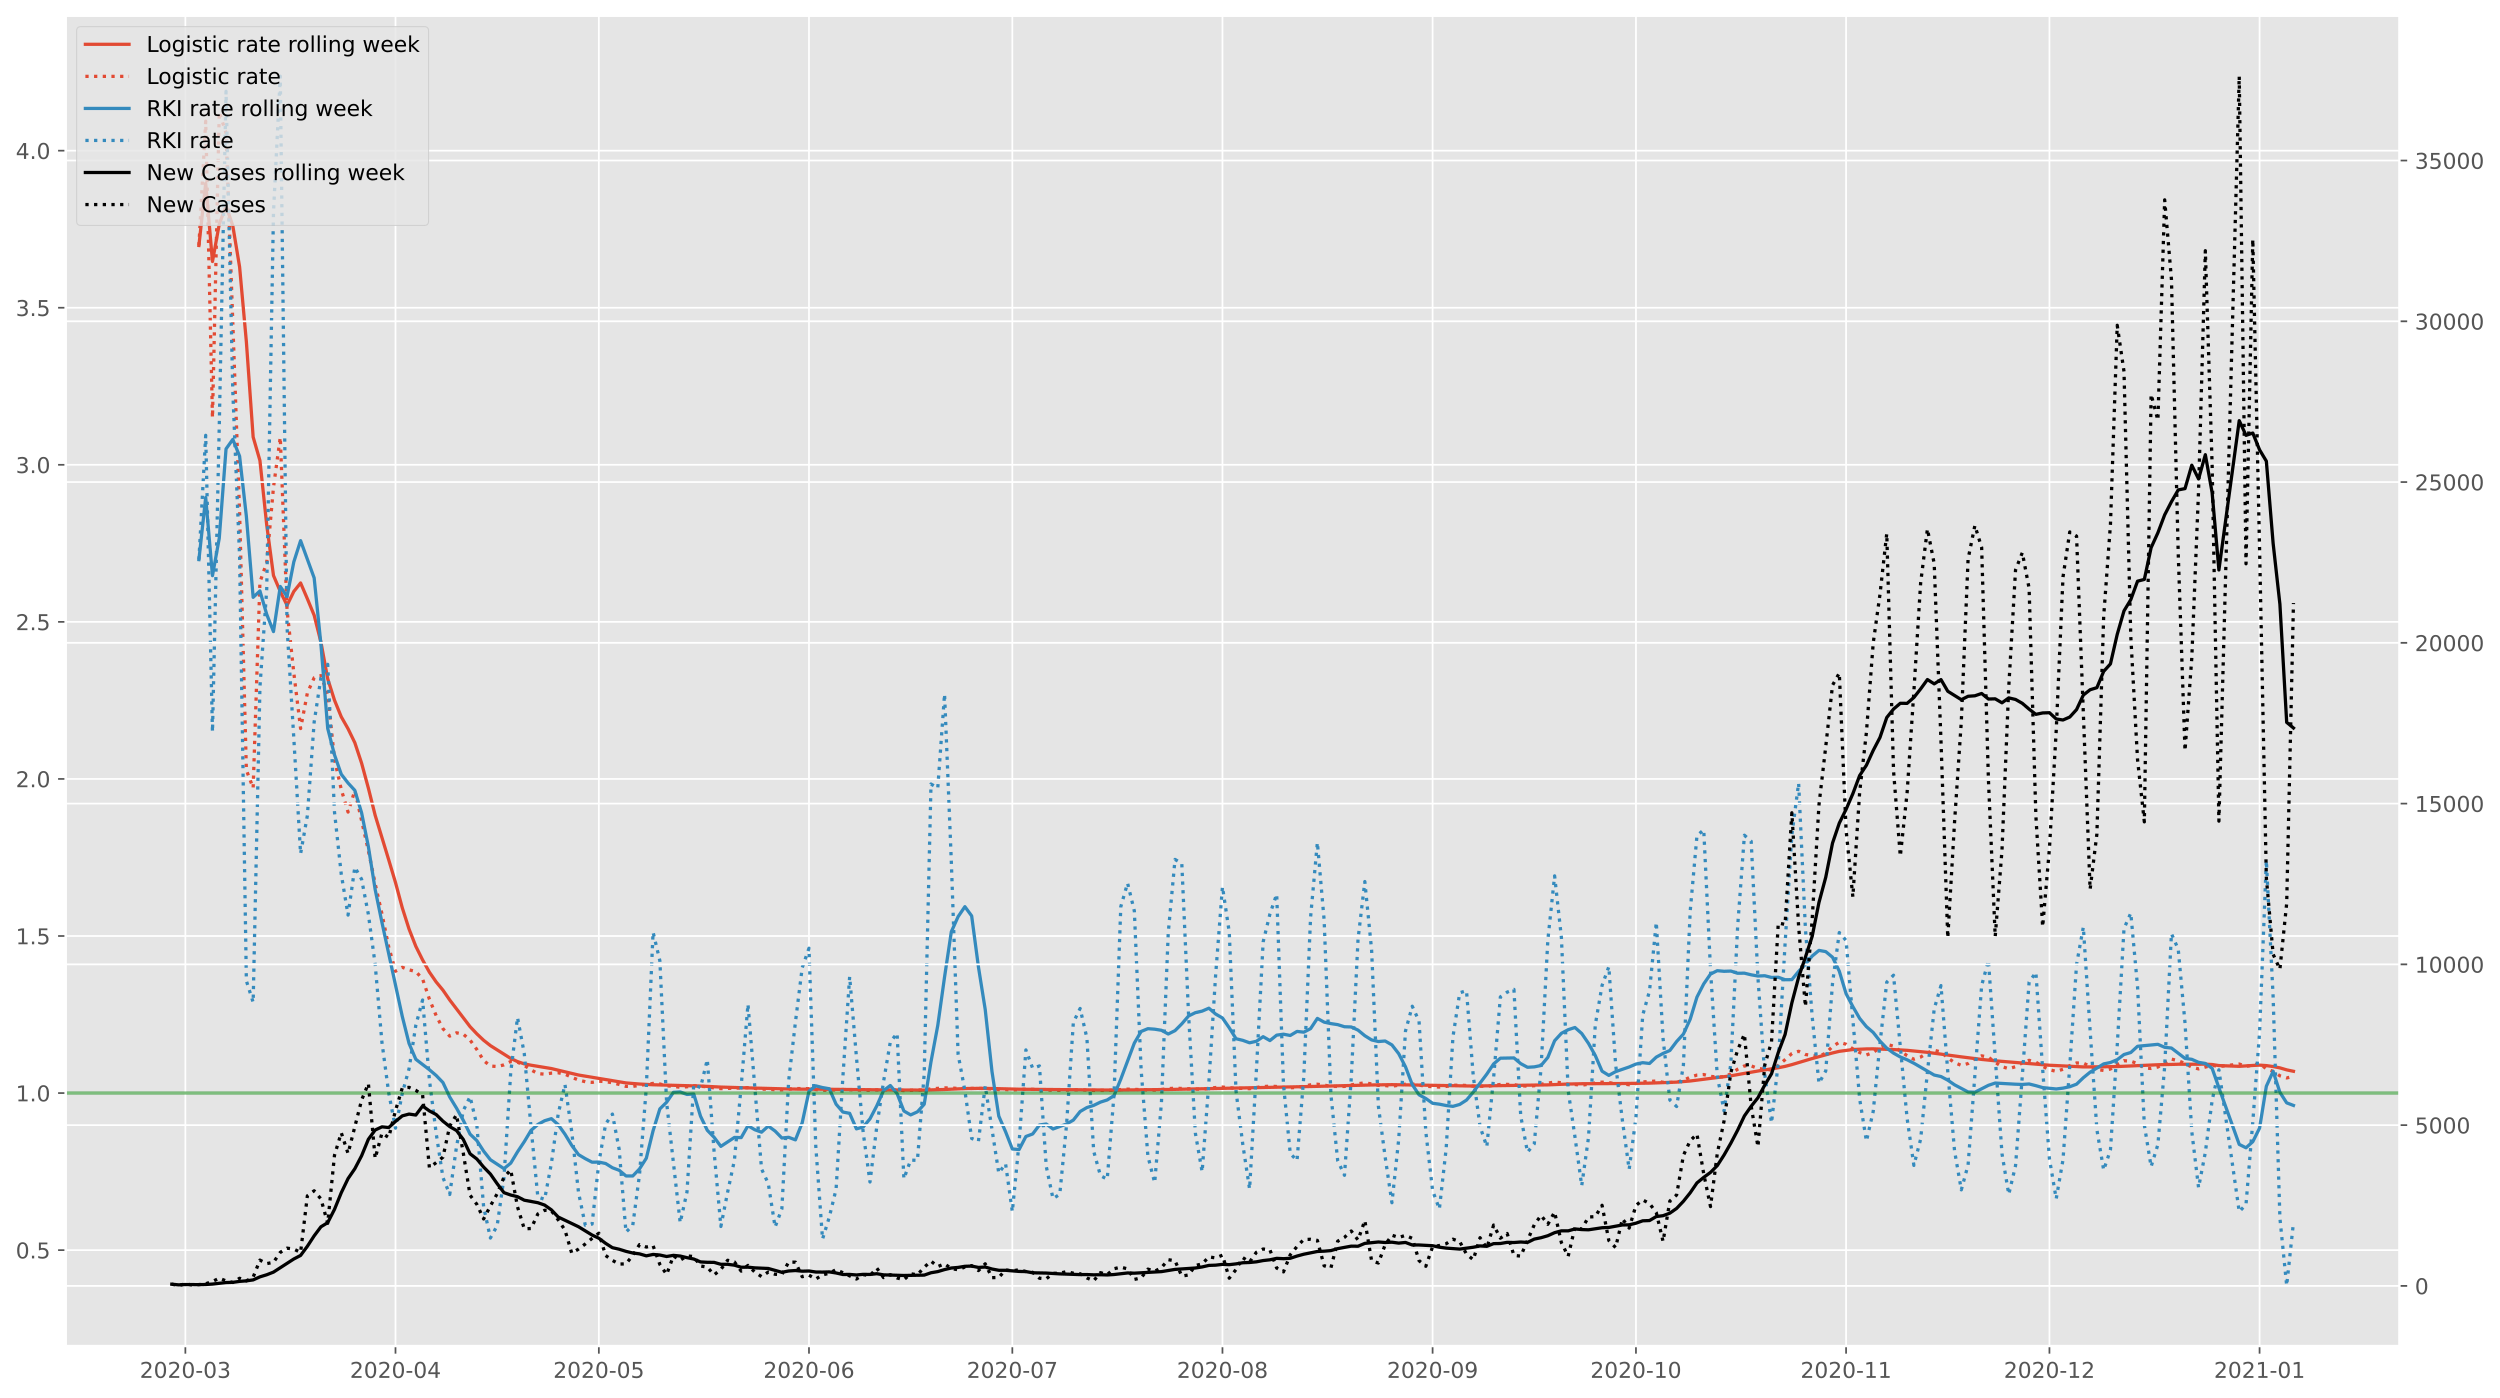 <?xml version="1.0" encoding="utf-8" standalone="no"?>
<!DOCTYPE svg PUBLIC "-//W3C//DTD SVG 1.1//EN"
  "http://www.w3.org/Graphics/SVG/1.1/DTD/svg11.dtd">
<!-- Created with matplotlib (https://matplotlib.org/) -->
<svg height="640.398pt" version="1.1" viewBox="0 0 1145.086 640.398" width="1145.086pt" xmlns="http://www.w3.org/2000/svg" xmlns:xlink="http://www.w3.org/1999/xlink">
 <defs>
  <style type="text/css">*{stroke-linecap:butt;stroke-linejoin:round;}</style>
 </defs>
 <g id="figure_1">
  <g id="patch_1">
   <path d="M 0 640.398 
L 1145.086 640.398 
L 1145.086 0 
L 0 0 
z
" style="fill:#ffffff;"/>
  </g>
  <g id="axes_1">
   <g id="patch_2">
    <path d="M 30.103 616.52 
L 1099.073 616.52 
L 1099.073 7.2 
L 30.103 7.2 
z
" style="fill:#e5e5e5;"/>
   </g>
   <g id="matplotlib.axis_1">
    <g id="xtick_1">
     <g id="line2d_1">
      <path clip-path="url(#p2730d19265)" d="M 84.902 616.52 
L 84.902 7.2 
" style="fill:none;stroke:#ffffff;stroke-linecap:square;stroke-width:0.8;"/>
     </g>
     <g id="line2d_2">
      <defs>
       <path d="M 0 0 
L 0 3.5 
" id="m92c7cba11d" style="stroke:#555555;stroke-width:0.8;"/>
      </defs>
      <g>
       <use style="fill:#555555;stroke:#555555;stroke-width:0.8;" x="84.902" xlink:href="#m92c7cba11d" y="616.52"/>
      </g>
     </g>
     <g id="text_1">
      <!-- 2020-03 -->
      <g style="fill:#555555;" transform="translate(64.011 631.118)scale(0.1 -0.1)">
       <defs>
        <path d="M 19.188 8.297 
L 53.609 8.297 
L 53.609 0 
L 7.328 0 
L 7.328 8.297 
Q 12.938 14.109 22.625 23.891 
Q 32.328 33.688 34.812 36.531 
Q 39.547 41.844 41.422 45.531 
Q 43.312 49.219 43.312 52.781 
Q 43.312 58.594 39.234 62.25 
Q 35.156 65.922 28.609 65.922 
Q 23.969 65.922 18.812 64.312 
Q 13.672 62.703 7.812 59.422 
L 7.812 69.391 
Q 13.766 71.781 18.938 73 
Q 24.125 74.219 28.422 74.219 
Q 39.75 74.219 46.484 68.547 
Q 53.219 62.891 53.219 53.422 
Q 53.219 48.922 51.531 44.891 
Q 49.859 40.875 45.406 35.406 
Q 44.188 33.984 37.641 27.219 
Q 31.109 20.453 19.188 8.297 
z
" id="DejaVuSans-50"/>
        <path d="M 31.781 66.406 
Q 24.172 66.406 20.328 58.906 
Q 16.5 51.422 16.5 36.375 
Q 16.5 21.391 20.328 13.891 
Q 24.172 6.391 31.781 6.391 
Q 39.453 6.391 43.281 13.891 
Q 47.125 21.391 47.125 36.375 
Q 47.125 51.422 43.281 58.906 
Q 39.453 66.406 31.781 66.406 
z
M 31.781 74.219 
Q 44.047 74.219 50.516 64.516 
Q 56.984 54.828 56.984 36.375 
Q 56.984 17.969 50.516 8.266 
Q 44.047 -1.422 31.781 -1.422 
Q 19.531 -1.422 13.062 8.266 
Q 6.594 17.969 6.594 36.375 
Q 6.594 54.828 13.062 64.516 
Q 19.531 74.219 31.781 74.219 
z
" id="DejaVuSans-48"/>
        <path d="M 4.891 31.391 
L 31.203 31.391 
L 31.203 23.391 
L 4.891 23.391 
z
" id="DejaVuSans-45"/>
        <path d="M 40.578 39.312 
Q 47.656 37.797 51.625 33 
Q 55.609 28.219 55.609 21.188 
Q 55.609 10.406 48.188 4.484 
Q 40.766 -1.422 27.094 -1.422 
Q 22.516 -1.422 17.656 -0.516 
Q 12.797 0.391 7.625 2.203 
L 7.625 11.719 
Q 11.719 9.328 16.594 8.109 
Q 21.484 6.891 26.812 6.891 
Q 36.078 6.891 40.938 10.547 
Q 45.797 14.203 45.797 21.188 
Q 45.797 27.641 41.281 31.266 
Q 36.766 34.906 28.719 34.906 
L 20.219 34.906 
L 20.219 43.016 
L 29.109 43.016 
Q 36.375 43.016 40.234 45.922 
Q 44.094 48.828 44.094 54.297 
Q 44.094 59.906 40.109 62.906 
Q 36.141 65.922 28.719 65.922 
Q 24.656 65.922 20.016 65.031 
Q 15.375 64.156 9.812 62.312 
L 9.812 71.094 
Q 15.438 72.656 20.344 73.438 
Q 25.25 74.219 29.594 74.219 
Q 40.828 74.219 47.359 69.109 
Q 53.906 64.016 53.906 55.328 
Q 53.906 49.266 50.438 45.094 
Q 46.969 40.922 40.578 39.312 
z
" id="DejaVuSans-51"/>
       </defs>
       <use xlink:href="#DejaVuSans-50"/>
       <use x="63.623" xlink:href="#DejaVuSans-48"/>
       <use x="127.246" xlink:href="#DejaVuSans-50"/>
       <use x="190.869" xlink:href="#DejaVuSans-48"/>
       <use x="254.492" xlink:href="#DejaVuSans-45"/>
       <use x="290.576" xlink:href="#DejaVuSans-48"/>
       <use x="354.199" xlink:href="#DejaVuSans-51"/>
      </g>
     </g>
    </g>
    <g id="xtick_2">
     <g id="line2d_3">
      <path clip-path="url(#p2730d19265)" d="M 181.15 616.52 
L 181.15 7.2 
" style="fill:none;stroke:#ffffff;stroke-linecap:square;stroke-width:0.8;"/>
     </g>
     <g id="line2d_4">
      <g>
       <use style="fill:#555555;stroke:#555555;stroke-width:0.8;" x="181.15" xlink:href="#m92c7cba11d" y="616.52"/>
      </g>
     </g>
     <g id="text_2">
      <!-- 2020-04 -->
      <g style="fill:#555555;" transform="translate(160.258 631.118)scale(0.1 -0.1)">
       <defs>
        <path d="M 37.797 64.312 
L 12.891 25.391 
L 37.797 25.391 
z
M 35.203 72.906 
L 47.609 72.906 
L 47.609 25.391 
L 58.016 25.391 
L 58.016 17.188 
L 47.609 17.188 
L 47.609 0 
L 37.797 0 
L 37.797 17.188 
L 4.891 17.188 
L 4.891 26.703 
z
" id="DejaVuSans-52"/>
       </defs>
       <use xlink:href="#DejaVuSans-50"/>
       <use x="63.623" xlink:href="#DejaVuSans-48"/>
       <use x="127.246" xlink:href="#DejaVuSans-50"/>
       <use x="190.869" xlink:href="#DejaVuSans-48"/>
       <use x="254.492" xlink:href="#DejaVuSans-45"/>
       <use x="290.576" xlink:href="#DejaVuSans-48"/>
       <use x="354.199" xlink:href="#DejaVuSans-52"/>
      </g>
     </g>
    </g>
    <g id="xtick_3">
     <g id="line2d_5">
      <path clip-path="url(#p2730d19265)" d="M 274.293 616.52 
L 274.293 7.2 
" style="fill:none;stroke:#ffffff;stroke-linecap:square;stroke-width:0.8;"/>
     </g>
     <g id="line2d_6">
      <g>
       <use style="fill:#555555;stroke:#555555;stroke-width:0.8;" x="274.293" xlink:href="#m92c7cba11d" y="616.52"/>
      </g>
     </g>
     <g id="text_3">
      <!-- 2020-05 -->
      <g style="fill:#555555;" transform="translate(253.401 631.118)scale(0.1 -0.1)">
       <defs>
        <path d="M 10.797 72.906 
L 49.516 72.906 
L 49.516 64.594 
L 19.828 64.594 
L 19.828 46.734 
Q 21.969 47.469 24.109 47.828 
Q 26.266 48.188 28.422 48.188 
Q 40.625 48.188 47.75 41.5 
Q 54.891 34.812 54.891 23.391 
Q 54.891 11.625 47.562 5.094 
Q 40.234 -1.422 26.906 -1.422 
Q 22.312 -1.422 17.547 -0.641 
Q 12.797 0.141 7.719 1.703 
L 7.719 11.625 
Q 12.109 9.234 16.797 8.062 
Q 21.484 6.891 26.703 6.891 
Q 35.156 6.891 40.078 11.328 
Q 45.016 15.766 45.016 23.391 
Q 45.016 31 40.078 35.438 
Q 35.156 39.891 26.703 39.891 
Q 22.75 39.891 18.812 39.016 
Q 14.891 38.141 10.797 36.281 
z
" id="DejaVuSans-53"/>
       </defs>
       <use xlink:href="#DejaVuSans-50"/>
       <use x="63.623" xlink:href="#DejaVuSans-48"/>
       <use x="127.246" xlink:href="#DejaVuSans-50"/>
       <use x="190.869" xlink:href="#DejaVuSans-48"/>
       <use x="254.492" xlink:href="#DejaVuSans-45"/>
       <use x="290.576" xlink:href="#DejaVuSans-48"/>
       <use x="354.199" xlink:href="#DejaVuSans-53"/>
      </g>
     </g>
    </g>
    <g id="xtick_4">
     <g id="line2d_7">
      <path clip-path="url(#p2730d19265)" d="M 370.54 616.52 
L 370.54 7.2 
" style="fill:none;stroke:#ffffff;stroke-linecap:square;stroke-width:0.8;"/>
     </g>
     <g id="line2d_8">
      <g>
       <use style="fill:#555555;stroke:#555555;stroke-width:0.8;" x="370.54" xlink:href="#m92c7cba11d" y="616.52"/>
      </g>
     </g>
     <g id="text_4">
      <!-- 2020-06 -->
      <g style="fill:#555555;" transform="translate(349.649 631.118)scale(0.1 -0.1)">
       <defs>
        <path d="M 33.016 40.375 
Q 26.375 40.375 22.484 35.828 
Q 18.609 31.297 18.609 23.391 
Q 18.609 15.531 22.484 10.953 
Q 26.375 6.391 33.016 6.391 
Q 39.656 6.391 43.531 10.953 
Q 47.406 15.531 47.406 23.391 
Q 47.406 31.297 43.531 35.828 
Q 39.656 40.375 33.016 40.375 
z
M 52.594 71.297 
L 52.594 62.312 
Q 48.875 64.062 45.094 64.984 
Q 41.312 65.922 37.594 65.922 
Q 27.828 65.922 22.672 59.328 
Q 17.531 52.734 16.797 39.406 
Q 19.672 43.656 24.016 45.922 
Q 28.375 48.188 33.594 48.188 
Q 44.578 48.188 50.953 41.516 
Q 57.328 34.859 57.328 23.391 
Q 57.328 12.156 50.688 5.359 
Q 44.047 -1.422 33.016 -1.422 
Q 20.359 -1.422 13.672 8.266 
Q 6.984 17.969 6.984 36.375 
Q 6.984 53.656 15.188 63.938 
Q 23.391 74.219 37.203 74.219 
Q 40.922 74.219 44.703 73.484 
Q 48.484 72.75 52.594 71.297 
z
" id="DejaVuSans-54"/>
       </defs>
       <use xlink:href="#DejaVuSans-50"/>
       <use x="63.623" xlink:href="#DejaVuSans-48"/>
       <use x="127.246" xlink:href="#DejaVuSans-50"/>
       <use x="190.869" xlink:href="#DejaVuSans-48"/>
       <use x="254.492" xlink:href="#DejaVuSans-45"/>
       <use x="290.576" xlink:href="#DejaVuSans-48"/>
       <use x="354.199" xlink:href="#DejaVuSans-54"/>
      </g>
     </g>
    </g>
    <g id="xtick_5">
     <g id="line2d_9">
      <path clip-path="url(#p2730d19265)" d="M 463.683 616.52 
L 463.683 7.2 
" style="fill:none;stroke:#ffffff;stroke-linecap:square;stroke-width:0.8;"/>
     </g>
     <g id="line2d_10">
      <g>
       <use style="fill:#555555;stroke:#555555;stroke-width:0.8;" x="463.683" xlink:href="#m92c7cba11d" y="616.52"/>
      </g>
     </g>
     <g id="text_5">
      <!-- 2020-07 -->
      <g style="fill:#555555;" transform="translate(442.792 631.118)scale(0.1 -0.1)">
       <defs>
        <path d="M 8.203 72.906 
L 55.078 72.906 
L 55.078 68.703 
L 28.609 0 
L 18.312 0 
L 43.219 64.594 
L 8.203 64.594 
z
" id="DejaVuSans-55"/>
       </defs>
       <use xlink:href="#DejaVuSans-50"/>
       <use x="63.623" xlink:href="#DejaVuSans-48"/>
       <use x="127.246" xlink:href="#DejaVuSans-50"/>
       <use x="190.869" xlink:href="#DejaVuSans-48"/>
       <use x="254.492" xlink:href="#DejaVuSans-45"/>
       <use x="290.576" xlink:href="#DejaVuSans-48"/>
       <use x="354.199" xlink:href="#DejaVuSans-55"/>
      </g>
     </g>
    </g>
    <g id="xtick_6">
     <g id="line2d_11">
      <path clip-path="url(#p2730d19265)" d="M 559.931 616.52 
L 559.931 7.2 
" style="fill:none;stroke:#ffffff;stroke-linecap:square;stroke-width:0.8;"/>
     </g>
     <g id="line2d_12">
      <g>
       <use style="fill:#555555;stroke:#555555;stroke-width:0.8;" x="559.931" xlink:href="#m92c7cba11d" y="616.52"/>
      </g>
     </g>
     <g id="text_6">
      <!-- 2020-08 -->
      <g style="fill:#555555;" transform="translate(539.04 631.118)scale(0.1 -0.1)">
       <defs>
        <path d="M 31.781 34.625 
Q 24.75 34.625 20.719 30.859 
Q 16.703 27.094 16.703 20.516 
Q 16.703 13.922 20.719 10.156 
Q 24.75 6.391 31.781 6.391 
Q 38.812 6.391 42.859 10.172 
Q 46.922 13.969 46.922 20.516 
Q 46.922 27.094 42.891 30.859 
Q 38.875 34.625 31.781 34.625 
z
M 21.922 38.812 
Q 15.578 40.375 12.031 44.719 
Q 8.5 49.078 8.5 55.328 
Q 8.5 64.062 14.719 69.141 
Q 20.953 74.219 31.781 74.219 
Q 42.672 74.219 48.875 69.141 
Q 55.078 64.062 55.078 55.328 
Q 55.078 49.078 51.531 44.719 
Q 48 40.375 41.703 38.812 
Q 48.828 37.156 52.797 32.312 
Q 56.781 27.484 56.781 20.516 
Q 56.781 9.906 50.312 4.234 
Q 43.844 -1.422 31.781 -1.422 
Q 19.734 -1.422 13.25 4.234 
Q 6.781 9.906 6.781 20.516 
Q 6.781 27.484 10.781 32.312 
Q 14.797 37.156 21.922 38.812 
z
M 18.312 54.391 
Q 18.312 48.734 21.844 45.562 
Q 25.391 42.391 31.781 42.391 
Q 38.141 42.391 41.719 45.562 
Q 45.312 48.734 45.312 54.391 
Q 45.312 60.062 41.719 63.234 
Q 38.141 66.406 31.781 66.406 
Q 25.391 66.406 21.844 63.234 
Q 18.312 60.062 18.312 54.391 
z
" id="DejaVuSans-56"/>
       </defs>
       <use xlink:href="#DejaVuSans-50"/>
       <use x="63.623" xlink:href="#DejaVuSans-48"/>
       <use x="127.246" xlink:href="#DejaVuSans-50"/>
       <use x="190.869" xlink:href="#DejaVuSans-48"/>
       <use x="254.492" xlink:href="#DejaVuSans-45"/>
       <use x="290.576" xlink:href="#DejaVuSans-48"/>
       <use x="354.199" xlink:href="#DejaVuSans-56"/>
      </g>
     </g>
    </g>
    <g id="xtick_7">
     <g id="line2d_13">
      <path clip-path="url(#p2730d19265)" d="M 656.179 616.52 
L 656.179 7.2 
" style="fill:none;stroke:#ffffff;stroke-linecap:square;stroke-width:0.8;"/>
     </g>
     <g id="line2d_14">
      <g>
       <use style="fill:#555555;stroke:#555555;stroke-width:0.8;" x="656.179" xlink:href="#m92c7cba11d" y="616.52"/>
      </g>
     </g>
     <g id="text_7">
      <!-- 2020-09 -->
      <g style="fill:#555555;" transform="translate(635.287 631.118)scale(0.1 -0.1)">
       <defs>
        <path d="M 10.984 1.516 
L 10.984 10.5 
Q 14.703 8.734 18.5 7.812 
Q 22.312 6.891 25.984 6.891 
Q 35.75 6.891 40.891 13.453 
Q 46.047 20.016 46.781 33.406 
Q 43.953 29.203 39.594 26.953 
Q 35.25 24.703 29.984 24.703 
Q 19.047 24.703 12.672 31.312 
Q 6.297 37.938 6.297 49.422 
Q 6.297 60.641 12.938 67.422 
Q 19.578 74.219 30.609 74.219 
Q 43.266 74.219 49.922 64.516 
Q 56.594 54.828 56.594 36.375 
Q 56.594 19.141 48.406 8.859 
Q 40.234 -1.422 26.422 -1.422 
Q 22.703 -1.422 18.891 -0.688 
Q 15.094 0.047 10.984 1.516 
z
M 30.609 32.422 
Q 37.25 32.422 41.125 36.953 
Q 45.016 41.5 45.016 49.422 
Q 45.016 57.281 41.125 61.844 
Q 37.25 66.406 30.609 66.406 
Q 23.969 66.406 20.094 61.844 
Q 16.219 57.281 16.219 49.422 
Q 16.219 41.5 20.094 36.953 
Q 23.969 32.422 30.609 32.422 
z
" id="DejaVuSans-57"/>
       </defs>
       <use xlink:href="#DejaVuSans-50"/>
       <use x="63.623" xlink:href="#DejaVuSans-48"/>
       <use x="127.246" xlink:href="#DejaVuSans-50"/>
       <use x="190.869" xlink:href="#DejaVuSans-48"/>
       <use x="254.492" xlink:href="#DejaVuSans-45"/>
       <use x="290.576" xlink:href="#DejaVuSans-48"/>
       <use x="354.199" xlink:href="#DejaVuSans-57"/>
      </g>
     </g>
    </g>
    <g id="xtick_8">
     <g id="line2d_15">
      <path clip-path="url(#p2730d19265)" d="M 749.322 616.52 
L 749.322 7.2 
" style="fill:none;stroke:#ffffff;stroke-linecap:square;stroke-width:0.8;"/>
     </g>
     <g id="line2d_16">
      <g>
       <use style="fill:#555555;stroke:#555555;stroke-width:0.8;" x="749.322" xlink:href="#m92c7cba11d" y="616.52"/>
      </g>
     </g>
     <g id="text_8">
      <!-- 2020-10 -->
      <g style="fill:#555555;" transform="translate(728.43 631.118)scale(0.1 -0.1)">
       <defs>
        <path d="M 12.406 8.297 
L 28.516 8.297 
L 28.516 63.922 
L 10.984 60.406 
L 10.984 69.391 
L 28.422 72.906 
L 38.281 72.906 
L 38.281 8.297 
L 54.391 8.297 
L 54.391 0 
L 12.406 0 
z
" id="DejaVuSans-49"/>
       </defs>
       <use xlink:href="#DejaVuSans-50"/>
       <use x="63.623" xlink:href="#DejaVuSans-48"/>
       <use x="127.246" xlink:href="#DejaVuSans-50"/>
       <use x="190.869" xlink:href="#DejaVuSans-48"/>
       <use x="254.492" xlink:href="#DejaVuSans-45"/>
       <use x="290.576" xlink:href="#DejaVuSans-49"/>
       <use x="354.199" xlink:href="#DejaVuSans-48"/>
      </g>
     </g>
    </g>
    <g id="xtick_9">
     <g id="line2d_17">
      <path clip-path="url(#p2730d19265)" d="M 845.569 616.52 
L 845.569 7.2 
" style="fill:none;stroke:#ffffff;stroke-linecap:square;stroke-width:0.8;"/>
     </g>
     <g id="line2d_18">
      <g>
       <use style="fill:#555555;stroke:#555555;stroke-width:0.8;" x="845.569" xlink:href="#m92c7cba11d" y="616.52"/>
      </g>
     </g>
     <g id="text_9">
      <!-- 2020-11 -->
      <g style="fill:#555555;" transform="translate(824.678 631.118)scale(0.1 -0.1)">
       <use xlink:href="#DejaVuSans-50"/>
       <use x="63.623" xlink:href="#DejaVuSans-48"/>
       <use x="127.246" xlink:href="#DejaVuSans-50"/>
       <use x="190.869" xlink:href="#DejaVuSans-48"/>
       <use x="254.492" xlink:href="#DejaVuSans-45"/>
       <use x="290.576" xlink:href="#DejaVuSans-49"/>
       <use x="354.199" xlink:href="#DejaVuSans-49"/>
      </g>
     </g>
    </g>
    <g id="xtick_10">
     <g id="line2d_19">
      <path clip-path="url(#p2730d19265)" d="M 938.712 616.52 
L 938.712 7.2 
" style="fill:none;stroke:#ffffff;stroke-linecap:square;stroke-width:0.8;"/>
     </g>
     <g id="line2d_20">
      <g>
       <use style="fill:#555555;stroke:#555555;stroke-width:0.8;" x="938.712" xlink:href="#m92c7cba11d" y="616.52"/>
      </g>
     </g>
     <g id="text_10">
      <!-- 2020-12 -->
      <g style="fill:#555555;" transform="translate(917.821 631.118)scale(0.1 -0.1)">
       <use xlink:href="#DejaVuSans-50"/>
       <use x="63.623" xlink:href="#DejaVuSans-48"/>
       <use x="127.246" xlink:href="#DejaVuSans-50"/>
       <use x="190.869" xlink:href="#DejaVuSans-48"/>
       <use x="254.492" xlink:href="#DejaVuSans-45"/>
       <use x="290.576" xlink:href="#DejaVuSans-49"/>
       <use x="354.199" xlink:href="#DejaVuSans-50"/>
      </g>
     </g>
    </g>
    <g id="xtick_11">
     <g id="line2d_21">
      <path clip-path="url(#p2730d19265)" d="M 1034.96 616.52 
L 1034.96 7.2 
" style="fill:none;stroke:#ffffff;stroke-linecap:square;stroke-width:0.8;"/>
     </g>
     <g id="line2d_22">
      <g>
       <use style="fill:#555555;stroke:#555555;stroke-width:0.8;" x="1034.96" xlink:href="#m92c7cba11d" y="616.52"/>
      </g>
     </g>
     <g id="text_11">
      <!-- 2021-01 -->
      <g style="fill:#555555;" transform="translate(1014.068 631.118)scale(0.1 -0.1)">
       <use xlink:href="#DejaVuSans-50"/>
       <use x="63.623" xlink:href="#DejaVuSans-48"/>
       <use x="127.246" xlink:href="#DejaVuSans-50"/>
       <use x="190.869" xlink:href="#DejaVuSans-49"/>
       <use x="254.492" xlink:href="#DejaVuSans-45"/>
       <use x="290.576" xlink:href="#DejaVuSans-48"/>
       <use x="354.199" xlink:href="#DejaVuSans-49"/>
      </g>
     </g>
    </g>
   </g>
   <g id="matplotlib.axis_2">
    <g id="ytick_1">
     <g id="line2d_23">
      <path clip-path="url(#p2730d19265)" d="M 30.103 572.6 
L 1099.073 572.6 
" style="fill:none;stroke:#ffffff;stroke-linecap:square;stroke-width:0.8;"/>
     </g>
     <g id="line2d_24">
      <defs>
       <path d="M 0 0 
L -3.5 0 
" id="mc5832d3a4b" style="stroke:#555555;stroke-width:0.8;"/>
      </defs>
      <g>
       <use style="fill:#555555;stroke:#555555;stroke-width:0.8;" x="30.103" xlink:href="#mc5832d3a4b" y="572.6"/>
      </g>
     </g>
     <g id="text_12">
      <!-- 0.5 -->
      <g style="fill:#555555;" transform="translate(7.2 576.399)scale(0.1 -0.1)">
       <defs>
        <path d="M 10.688 12.406 
L 21 12.406 
L 21 0 
L 10.688 0 
z
" id="DejaVuSans-46"/>
       </defs>
       <use xlink:href="#DejaVuSans-48"/>
       <use x="63.623" xlink:href="#DejaVuSans-46"/>
       <use x="95.41" xlink:href="#DejaVuSans-53"/>
      </g>
     </g>
    </g>
    <g id="ytick_2">
     <g id="line2d_25">
      <path clip-path="url(#p2730d19265)" d="M 30.103 500.657 
L 1099.073 500.657 
" style="fill:none;stroke:#ffffff;stroke-linecap:square;stroke-width:0.8;"/>
     </g>
     <g id="line2d_26">
      <g>
       <use style="fill:#555555;stroke:#555555;stroke-width:0.8;" x="30.103" xlink:href="#mc5832d3a4b" y="500.657"/>
      </g>
     </g>
     <g id="text_13">
      <!-- 1.0 -->
      <g style="fill:#555555;" transform="translate(7.2 504.457)scale(0.1 -0.1)">
       <use xlink:href="#DejaVuSans-49"/>
       <use x="63.623" xlink:href="#DejaVuSans-46"/>
       <use x="95.41" xlink:href="#DejaVuSans-48"/>
      </g>
     </g>
    </g>
    <g id="ytick_3">
     <g id="line2d_27">
      <path clip-path="url(#p2730d19265)" d="M 30.103 428.715 
L 1099.073 428.715 
" style="fill:none;stroke:#ffffff;stroke-linecap:square;stroke-width:0.8;"/>
     </g>
     <g id="line2d_28">
      <g>
       <use style="fill:#555555;stroke:#555555;stroke-width:0.8;" x="30.103" xlink:href="#mc5832d3a4b" y="428.715"/>
      </g>
     </g>
     <g id="text_14">
      <!-- 1.5 -->
      <g style="fill:#555555;" transform="translate(7.2 432.514)scale(0.1 -0.1)">
       <use xlink:href="#DejaVuSans-49"/>
       <use x="63.623" xlink:href="#DejaVuSans-46"/>
       <use x="95.41" xlink:href="#DejaVuSans-53"/>
      </g>
     </g>
    </g>
    <g id="ytick_4">
     <g id="line2d_29">
      <path clip-path="url(#p2730d19265)" d="M 30.103 356.773 
L 1099.073 356.773 
" style="fill:none;stroke:#ffffff;stroke-linecap:square;stroke-width:0.8;"/>
     </g>
     <g id="line2d_30">
      <g>
       <use style="fill:#555555;stroke:#555555;stroke-width:0.8;" x="30.103" xlink:href="#mc5832d3a4b" y="356.773"/>
      </g>
     </g>
     <g id="text_15">
      <!-- 2.0 -->
      <g style="fill:#555555;" transform="translate(7.2 360.572)scale(0.1 -0.1)">
       <use xlink:href="#DejaVuSans-50"/>
       <use x="63.623" xlink:href="#DejaVuSans-46"/>
       <use x="95.41" xlink:href="#DejaVuSans-48"/>
      </g>
     </g>
    </g>
    <g id="ytick_5">
     <g id="line2d_31">
      <path clip-path="url(#p2730d19265)" d="M 30.103 284.831 
L 1099.073 284.831 
" style="fill:none;stroke:#ffffff;stroke-linecap:square;stroke-width:0.8;"/>
     </g>
     <g id="line2d_32">
      <g>
       <use style="fill:#555555;stroke:#555555;stroke-width:0.8;" x="30.103" xlink:href="#mc5832d3a4b" y="284.831"/>
      </g>
     </g>
     <g id="text_16">
      <!-- 2.5 -->
      <g style="fill:#555555;" transform="translate(7.2 288.63)scale(0.1 -0.1)">
       <use xlink:href="#DejaVuSans-50"/>
       <use x="63.623" xlink:href="#DejaVuSans-46"/>
       <use x="95.41" xlink:href="#DejaVuSans-53"/>
      </g>
     </g>
    </g>
    <g id="ytick_6">
     <g id="line2d_33">
      <path clip-path="url(#p2730d19265)" d="M 30.103 212.888 
L 1099.073 212.888 
" style="fill:none;stroke:#ffffff;stroke-linecap:square;stroke-width:0.8;"/>
     </g>
     <g id="line2d_34">
      <g>
       <use style="fill:#555555;stroke:#555555;stroke-width:0.8;" x="30.103" xlink:href="#mc5832d3a4b" y="212.888"/>
      </g>
     </g>
     <g id="text_17">
      <!-- 3.0 -->
      <g style="fill:#555555;" transform="translate(7.2 216.687)scale(0.1 -0.1)">
       <use xlink:href="#DejaVuSans-51"/>
       <use x="63.623" xlink:href="#DejaVuSans-46"/>
       <use x="95.41" xlink:href="#DejaVuSans-48"/>
      </g>
     </g>
    </g>
    <g id="ytick_7">
     <g id="line2d_35">
      <path clip-path="url(#p2730d19265)" d="M 30.103 140.946 
L 1099.073 140.946 
" style="fill:none;stroke:#ffffff;stroke-linecap:square;stroke-width:0.8;"/>
     </g>
     <g id="line2d_36">
      <g>
       <use style="fill:#555555;stroke:#555555;stroke-width:0.8;" x="30.103" xlink:href="#mc5832d3a4b" y="140.946"/>
      </g>
     </g>
     <g id="text_18">
      <!-- 3.5 -->
      <g style="fill:#555555;" transform="translate(7.2 144.745)scale(0.1 -0.1)">
       <use xlink:href="#DejaVuSans-51"/>
       <use x="63.623" xlink:href="#DejaVuSans-46"/>
       <use x="95.41" xlink:href="#DejaVuSans-53"/>
      </g>
     </g>
    </g>
    <g id="ytick_8">
     <g id="line2d_37">
      <path clip-path="url(#p2730d19265)" d="M 30.103 69.004 
L 1099.073 69.004 
" style="fill:none;stroke:#ffffff;stroke-linecap:square;stroke-width:0.8;"/>
     </g>
     <g id="line2d_38">
      <g>
       <use style="fill:#555555;stroke:#555555;stroke-width:0.8;" x="30.103" xlink:href="#mc5832d3a4b" y="69.004"/>
      </g>
     </g>
     <g id="text_19">
      <!-- 4.0 -->
      <g style="fill:#555555;" transform="translate(7.2 72.803)scale(0.1 -0.1)">
       <use xlink:href="#DejaVuSans-52"/>
       <use x="63.623" xlink:href="#DejaVuSans-46"/>
       <use x="95.41" xlink:href="#DejaVuSans-48"/>
      </g>
     </g>
    </g>
   </g>
   <g id="line2d_39">
    <path clip-path="url(#p2730d19265)" d="M 91.112 112.439 
L 94.216 83.976 
L 97.321 119.771 
L 100.426 102.668 
L 103.531 94.319 
L 106.636 103.463 
L 109.74 122.229 
L 112.845 156.554 
L 115.95 200.185 
L 119.055 210.938 
L 122.159 240.418 
L 125.264 263.6 
L 128.369 270.9 
L 131.474 277.264 
L 134.578 270.911 
L 137.683 267.02 
L 140.788 274.27 
L 143.893 281.803 
L 146.997 294.126 
L 150.102 310.92 
L 153.207 320.707 
L 156.312 328.33 
L 159.417 333.796 
L 162.521 340.192 
L 165.626 349.56 
L 168.731 361.011 
L 171.836 373.431 
L 178.045 393.832 
L 181.15 404.248 
L 184.255 415.804 
L 187.359 425.545 
L 190.464 433.456 
L 193.569 439.693 
L 196.674 445.276 
L 199.778 449.77 
L 202.883 453.529 
L 205.988 458.032 
L 215.302 470.243 
L 218.407 473.539 
L 221.512 476.477 
L 224.617 478.921 
L 233.931 484.798 
L 237.036 486.246 
L 240.14 487.288 
L 243.245 487.901 
L 252.559 489.436 
L 264.978 492.396 
L 286.712 496.014 
L 292.921 496.522 
L 299.131 496.854 
L 320.864 497.45 
L 330.178 497.919 
L 342.598 498.293 
L 361.226 498.793 
L 367.436 498.872 
L 373.645 498.87 
L 407.798 499.228 
L 423.321 499.308 
L 432.636 499.021 
L 441.95 498.601 
L 448.16 498.51 
L 454.369 498.574 
L 466.788 498.902 
L 510.255 499.302 
L 535.093 499.025 
L 603.398 497.589 
L 628.236 496.95 
L 637.55 496.809 
L 649.969 497.006 
L 674.807 497.449 
L 708.96 496.905 
L 718.274 496.525 
L 724.483 496.388 
L 743.112 496.292 
L 755.531 496.11 
L 767.95 495.651 
L 774.16 495.132 
L 786.579 493.548 
L 792.788 492.764 
L 798.998 491.645 
L 805.207 490.56 
L 814.522 489.065 
L 817.626 488.439 
L 820.731 487.629 
L 830.045 484.842 
L 836.255 483.145 
L 839.36 482.287 
L 842.464 481.545 
L 848.674 480.721 
L 854.883 480.446 
L 857.988 480.402 
L 867.303 480.738 
L 873.512 481.086 
L 882.826 482.002 
L 898.35 484.076 
L 907.664 485.249 
L 913.874 485.886 
L 938.712 487.914 
L 954.236 488.685 
L 963.55 488.617 
L 969.76 488.515 
L 988.388 487.693 
L 997.703 487.462 
L 1010.122 487.434 
L 1013.226 487.583 
L 1016.331 488.069 
L 1025.645 488.42 
L 1031.855 488.018 
L 1034.96 487.865 
L 1038.065 488.078 
L 1041.169 488.517 
L 1044.274 489.124 
L 1047.379 490.034 
L 1050.484 490.687 
L 1050.484 490.687 
" style="fill:none;stroke:#e24a33;stroke-linecap:square;stroke-width:1.5;"/>
   </g>
   <g id="line2d_40">
    <path clip-path="url(#p2730d19265)" d="M 91.112 112.439 
L 94.216 55.513 
L 97.321 191.36 
L 100.426 51.362 
L 103.531 60.923 
L 109.74 234.825 
L 112.845 352.715 
L 115.95 360.93 
L 119.055 266.635 
L 122.159 257.72 
L 125.264 223.194 
L 128.369 200.283 
L 131.474 279.368 
L 134.578 308.25 
L 137.683 333.69 
L 140.788 317.383 
L 143.893 310.455 
L 146.997 309.455 
L 150.102 317.842 
L 153.207 347.875 
L 156.312 361.608 
L 159.417 371.955 
L 162.521 362.154 
L 168.731 389.612 
L 171.836 404.78 
L 174.94 418.565 
L 178.045 433.727 
L 181.15 444.864 
L 184.255 443.046 
L 187.359 444.221 
L 190.464 444.991 
L 193.569 448.438 
L 196.674 457.646 
L 199.778 465.186 
L 202.883 471.172 
L 205.988 474.57 
L 209.093 473.072 
L 212.197 473.687 
L 215.302 476.369 
L 218.407 480.717 
L 221.512 485.752 
L 224.617 488.28 
L 227.721 488.505 
L 230.826 487.758 
L 233.931 486.202 
L 237.036 486.506 
L 240.14 488.014 
L 243.245 490.042 
L 246.35 491.749 
L 249.455 492.006 
L 252.559 491.535 
L 255.664 491.37 
L 258.769 492 
L 261.874 493.43 
L 264.978 494.68 
L 268.083 495.465 
L 271.188 495.76 
L 274.293 495.21 
L 277.398 495.43 
L 280.502 495.937 
L 283.607 496.701 
L 286.712 497.593 
L 289.817 497.605 
L 299.131 496.239 
L 302.236 496.506 
L 305.34 497.34 
L 308.445 497.598 
L 311.55 498.005 
L 314.655 497.786 
L 317.759 497.317 
L 323.969 497.79 
L 327.074 498.298 
L 330.178 498.641 
L 342.598 498.178 
L 348.807 498.866 
L 351.912 498.892 
L 355.017 499.12 
L 358.121 499.186 
L 361.226 498.821 
L 364.331 498.577 
L 370.54 498.66 
L 376.75 499.408 
L 382.959 499.186 
L 386.064 499.033 
L 392.274 499.212 
L 398.483 499.409 
L 401.588 499.211 
L 407.798 499.18 
L 410.902 499.237 
L 414.007 499.523 
L 423.321 499.176 
L 426.426 498.728 
L 432.636 498.297 
L 435.74 498.335 
L 438.845 498.547 
L 451.264 498.524 
L 457.474 499.06 
L 460.579 499.046 
L 463.683 499.215 
L 469.893 498.895 
L 472.998 498.955 
L 482.312 499.381 
L 485.417 499.401 
L 491.626 499.123 
L 497.836 499.245 
L 500.94 499.453 
L 507.15 499.462 
L 516.464 498.865 
L 528.883 499.285 
L 531.988 499.022 
L 535.093 498.618 
L 538.198 498.436 
L 550.617 498.919 
L 556.826 498.13 
L 559.931 497.909 
L 566.141 498.507 
L 569.245 498.507 
L 572.35 498.661 
L 575.455 498.108 
L 578.56 497.674 
L 581.664 497.517 
L 584.769 497.652 
L 587.874 498.076 
L 590.979 498.208 
L 594.083 498.147 
L 600.293 496.883 
L 603.398 496.597 
L 606.502 497.014 
L 609.607 497.614 
L 615.817 497.62 
L 618.921 496.925 
L 622.026 496.373 
L 625.131 495.982 
L 628.236 496.472 
L 631.341 497.127 
L 634.445 497.238 
L 637.55 497.546 
L 643.76 496.579 
L 646.864 496.473 
L 653.074 497.543 
L 659.283 497.917 
L 662.388 497.609 
L 665.493 497.111 
L 668.598 497.029 
L 671.702 497.202 
L 674.807 497.508 
L 677.912 497.494 
L 681.017 497.624 
L 684.122 497.109 
L 687.226 496.731 
L 690.331 496.674 
L 693.436 496.819 
L 696.541 497.387 
L 699.645 497.445 
L 702.75 497.307 
L 705.855 496.621 
L 712.064 495.609 
L 715.169 495.944 
L 718.274 496.668 
L 721.379 496.741 
L 724.483 497.05 
L 727.588 496.637 
L 730.693 495.992 
L 733.798 495.654 
L 736.902 495.869 
L 740.007 496.393 
L 743.112 496.452 
L 746.217 496.843 
L 749.322 496.3 
L 752.426 495.562 
L 758.636 495.138 
L 761.741 495.733 
L 764.845 495.785 
L 767.95 495.689 
L 771.055 494.857 
L 774.16 493.367 
L 777.264 492.426 
L 780.369 492.181 
L 783.474 493.021 
L 786.579 493.296 
L 789.683 493.201 
L 792.788 491.852 
L 795.893 489.739 
L 798.998 488.227 
L 802.103 488.201 
L 805.207 489.403 
L 811.417 490.112 
L 814.522 487.967 
L 817.626 485.358 
L 820.731 482.558 
L 823.836 481.523 
L 826.941 482.995 
L 833.15 483.849 
L 836.255 482.346 
L 839.36 479.352 
L 842.464 477.368 
L 845.569 478.307 
L 848.674 480.438 
L 851.779 482.093 
L 854.883 483.221 
L 857.988 482.039 
L 861.093 479.885 
L 864.198 478.296 
L 867.303 479.197 
L 870.407 481.459 
L 873.512 483.502 
L 876.617 485.157 
L 879.722 484.173 
L 882.826 482.23 
L 885.931 481.062 
L 889.036 481.823 
L 892.141 484.532 
L 895.245 486.731 
L 898.35 487.981 
L 901.455 487.138 
L 904.56 484.928 
L 907.664 483.611 
L 910.769 484.224 
L 913.874 486.592 
L 916.979 488.57 
L 920.084 489.5 
L 923.188 488.585 
L 926.293 486.791 
L 929.398 485.666 
L 932.503 486.503 
L 935.607 488.406 
L 938.712 489.949 
L 941.817 490.73 
L 944.922 489.762 
L 948.026 488.113 
L 951.131 486.876 
L 954.236 486.963 
L 960.445 489.849 
L 963.55 490.303 
L 966.655 489.646 
L 969.76 487.516 
L 972.864 485.835 
L 975.969 486.084 
L 979.074 487.148 
L 982.179 489.158 
L 985.284 489.385 
L 988.388 488.725 
L 994.598 485.102 
L 997.703 485.845 
L 1000.807 487.117 
L 1003.912 488.786 
L 1007.017 489.588 
L 1013.226 487.918 
L 1016.331 488.503 
L 1025.645 487.363 
L 1028.75 488.431 
L 1031.855 487.876 
L 1034.96 487.154 
L 1038.065 489.567 
L 1041.169 490.712 
L 1044.274 492.763 
L 1047.379 493.734 
L 1050.484 493.006 
L 1050.484 493.006 
" style="fill:none;stroke:#e24a33;stroke-dasharray:1.5,2.475;stroke-dashoffset:0;stroke-width:1.5;"/>
   </g>
   <g id="line2d_41">
    <path clip-path="url(#p2730d19265)" d="M 91.112 256.325 
L 94.216 227.862 
L 97.321 263.657 
L 100.426 246.555 
L 103.531 205.612 
L 106.636 201.253 
L 109.74 208.939 
L 112.845 236.496 
L 115.95 273.597 
L 119.055 270.666 
L 122.159 281.363 
L 125.264 289.28 
L 128.369 268.628 
L 131.474 273.225 
L 134.578 257.366 
L 137.683 247.642 
L 143.893 264.701 
L 146.997 295.158 
L 150.102 333.643 
L 153.207 345.742 
L 156.312 354.631 
L 159.417 358.646 
L 162.521 362.028 
L 165.626 372.314 
L 168.731 387.795 
L 171.836 407.426 
L 174.94 422.494 
L 184.255 465.541 
L 187.359 477.938 
L 190.464 485.188 
L 196.674 489.966 
L 199.778 492.608 
L 202.883 495.838 
L 205.988 502.456 
L 209.093 507.556 
L 212.197 513.151 
L 215.302 519.473 
L 218.407 522.436 
L 221.512 527.24 
L 224.617 531.202 
L 230.826 535.28 
L 233.931 532.762 
L 237.036 527.585 
L 240.14 522.919 
L 243.245 517.738 
L 246.35 515.058 
L 249.455 513.335 
L 252.559 512.384 
L 255.664 515.127 
L 258.769 519.507 
L 261.874 524.614 
L 264.978 528.863 
L 268.083 530.704 
L 271.188 532.325 
L 274.293 532.276 
L 277.398 532.927 
L 280.502 534.864 
L 283.607 536.029 
L 286.712 538.62 
L 289.817 538.638 
L 292.921 535.401 
L 296.026 530.501 
L 299.131 517.942 
L 302.236 507.912 
L 305.34 504.855 
L 308.445 500.327 
L 311.55 500.145 
L 314.655 501.288 
L 317.759 501.089 
L 320.864 511.259 
L 323.969 517.721 
L 327.074 520.917 
L 330.178 525.076 
L 336.388 520.991 
L 339.493 521.063 
L 342.598 515.609 
L 345.702 517.444 
L 348.807 518.579 
L 351.912 515.775 
L 355.017 518.062 
L 358.121 521.241 
L 361.226 520.927 
L 364.331 522.1 
L 367.436 514.259 
L 370.54 499.818 
L 373.645 497.354 
L 376.75 498.144 
L 379.855 498.682 
L 382.959 505.763 
L 386.064 509.355 
L 389.169 509.939 
L 392.274 517.058 
L 395.379 516.194 
L 398.483 512.455 
L 401.588 506.539 
L 404.693 499.501 
L 407.798 497.204 
L 410.902 500.911 
L 414.007 508.875 
L 417.112 510.663 
L 420.217 509.251 
L 423.321 505.783 
L 426.426 486.311 
L 429.531 469.701 
L 432.636 447.501 
L 435.74 426.77 
L 438.845 419.855 
L 441.95 415.289 
L 445.055 419.527 
L 448.16 442.901 
L 451.264 462.388 
L 454.369 490.842 
L 457.474 511.203 
L 460.579 518.353 
L 463.683 526.275 
L 466.788 526.525 
L 469.893 520.55 
L 472.998 519.4 
L 476.102 515.28 
L 479.207 514.834 
L 482.312 517.121 
L 488.521 514.834 
L 491.626 513.038 
L 494.731 509.12 
L 497.836 507.296 
L 500.94 506.309 
L 504.045 504.805 
L 507.15 503.817 
L 510.255 501.847 
L 513.36 494.273 
L 519.569 477.758 
L 522.674 472.443 
L 525.779 471.171 
L 528.883 471.402 
L 531.988 471.905 
L 535.093 473.617 
L 538.198 472.068 
L 541.302 468.956 
L 544.407 465.345 
L 547.512 463.834 
L 550.617 463.123 
L 553.721 461.782 
L 556.826 464.485 
L 559.931 466.274 
L 563.036 470.769 
L 566.141 475.77 
L 569.245 476.516 
L 572.35 477.639 
L 575.455 476.945 
L 578.56 474.837 
L 581.664 476.62 
L 584.769 474.134 
L 587.874 473.698 
L 590.979 474.283 
L 594.083 472.424 
L 597.188 472.774 
L 600.293 471.147 
L 603.398 466.465 
L 606.502 468.173 
L 609.607 468.846 
L 612.712 469.319 
L 615.817 470.279 
L 618.921 470.388 
L 622.026 471.832 
L 625.131 474.389 
L 628.236 476.32 
L 631.341 477.055 
L 634.445 476.816 
L 637.55 478.61 
L 640.655 482.618 
L 643.76 488.629 
L 646.864 496.787 
L 649.969 501.459 
L 653.074 503.149 
L 656.179 505.338 
L 659.283 505.751 
L 662.388 506.362 
L 665.493 506.753 
L 668.598 505.874 
L 671.702 503.879 
L 674.807 500.225 
L 681.017 491.962 
L 684.122 487.313 
L 687.226 484.688 
L 693.436 484.564 
L 696.541 487.175 
L 699.645 488.85 
L 702.75 488.665 
L 705.855 488.031 
L 708.96 484.314 
L 712.064 476.706 
L 715.169 473.299 
L 718.274 471.638 
L 721.379 470.632 
L 724.483 473.374 
L 727.588 477.923 
L 730.693 483.47 
L 733.798 490.641 
L 736.902 492.561 
L 740.007 490.849 
L 746.217 488.711 
L 749.322 487.381 
L 752.426 486.743 
L 755.531 487.105 
L 758.636 484.194 
L 761.741 482.504 
L 764.845 481.164 
L 767.95 477.051 
L 771.055 473.648 
L 774.16 466.861 
L 777.264 456.703 
L 780.369 450.655 
L 783.474 446.154 
L 786.579 444.6 
L 789.683 444.89 
L 792.788 444.777 
L 795.893 445.781 
L 798.998 445.748 
L 802.103 446.501 
L 805.207 447.047 
L 808.312 446.923 
L 811.417 447.704 
L 814.522 447.625 
L 817.626 448.738 
L 820.731 448.713 
L 823.836 444.911 
L 826.941 441.672 
L 830.045 437.901 
L 833.15 435.308 
L 836.255 435.875 
L 839.36 438.459 
L 842.464 444.852 
L 845.569 455.144 
L 848.674 461.072 
L 851.779 466.449 
L 854.883 470.236 
L 857.988 472.893 
L 861.093 476.85 
L 864.198 480.095 
L 867.303 482.368 
L 870.407 484.137 
L 873.512 485.409 
L 876.617 486.995 
L 885.931 492.41 
L 889.036 493.09 
L 892.141 494.746 
L 895.245 496.876 
L 901.455 500.163 
L 904.56 500.287 
L 910.769 497.114 
L 913.874 496.069 
L 923.188 496.605 
L 926.293 496.713 
L 929.398 496.495 
L 932.503 497.27 
L 935.607 498.161 
L 941.817 498.785 
L 944.922 498.4 
L 948.026 497.755 
L 951.131 496.595 
L 954.236 493.635 
L 957.341 491.098 
L 963.55 487.311 
L 966.655 486.671 
L 969.76 485.361 
L 972.864 483.01 
L 975.969 482.091 
L 979.074 479.23 
L 988.388 478.34 
L 991.493 479.701 
L 994.598 480.038 
L 1000.807 484.779 
L 1003.912 485.211 
L 1007.017 486.584 
L 1010.122 487.095 
L 1013.226 489.316 
L 1016.331 498.222 
L 1025.645 524.178 
L 1028.75 525.721 
L 1031.855 522.93 
L 1034.96 516.71 
L 1038.065 497.541 
L 1041.169 490.717 
L 1044.274 500.315 
L 1047.379 505.148 
L 1050.484 506.324 
L 1050.484 506.324 
" style="fill:none;stroke:#348abd;stroke-linecap:square;stroke-width:1.5;"/>
   </g>
   <g id="line2d_42">
    <path clip-path="url(#p2730d19265)" d="M 91.112 256.325 
L 94.216 199.399 
L 97.321 335.247 
L 100.426 195.251 
L 103.531 41.837 
L 106.636 179.461 
L 109.74 255.052 
L 112.845 449.228 
L 115.95 459.101 
L 119.055 314.732 
L 122.159 270.131 
L 125.264 97.255 
L 128.369 34.896 
L 131.474 287.234 
L 134.578 338.217 
L 137.683 391.031 
L 140.788 373.532 
L 143.893 330.745 
L 146.997 310.451 
L 150.102 304.291 
L 153.207 371.93 
L 156.312 400.436 
L 159.417 419.134 
L 162.521 397.208 
L 165.626 402.75 
L 168.731 418.814 
L 171.836 441.71 
L 174.94 477.408 
L 178.045 500.591 
L 181.15 516.729 
L 184.255 500.781 
L 187.359 489.529 
L 190.464 469.571 
L 193.569 458.037 
L 196.674 494.525 
L 199.778 519.088 
L 202.883 539.334 
L 205.988 547.106 
L 209.093 525.231 
L 212.197 508.732 
L 215.302 502.298 
L 218.407 515.266 
L 221.512 552.716 
L 224.617 567.061 
L 227.721 561.377 
L 230.826 539.508 
L 233.931 491.109 
L 237.036 466.056 
L 240.14 482.605 
L 243.245 516.451 
L 246.35 548.296 
L 249.455 549.316 
L 252.559 532.853 
L 255.664 510.312 
L 258.769 496.718 
L 261.874 518.349 
L 264.978 546.196 
L 268.083 561.185 
L 271.188 560.664 
L 274.293 532.506 
L 277.398 514.867 
L 280.502 510.281 
L 283.607 526.501 
L 286.712 564.339 
L 289.817 561.311 
L 292.921 537.999 
L 296.026 498.21 
L 299.131 426.952 
L 302.236 440.072 
L 305.34 505.1 
L 311.55 560.039 
L 314.655 545.998 
L 317.759 496.817 
L 320.864 498.146 
L 323.969 485.303 
L 327.074 527.472 
L 330.178 561.759 
L 333.283 546.018 
L 336.388 531.426 
L 339.493 497.321 
L 342.598 459.967 
L 348.807 535.413 
L 351.912 542.135 
L 355.017 562.026 
L 358.121 553.681 
L 361.226 495.117 
L 364.331 468.183 
L 367.436 443.256 
L 370.54 434.326 
L 373.645 524.892 
L 376.75 567.55 
L 379.855 557.45 
L 382.959 544.687 
L 386.064 493.326 
L 389.169 447.344 
L 392.274 484.159 
L 395.379 518.841 
L 398.483 541.381 
L 401.588 516.038 
L 404.693 495.422 
L 407.798 477.242 
L 410.902 473.291 
L 414.007 539.908 
L 417.112 531.358 
L 420.217 531.497 
L 423.321 491.767 
L 426.426 359.114 
L 429.531 360.972 
L 432.636 317.892 
L 435.74 394.789 
L 438.845 482.958 
L 441.95 499.529 
L 445.055 521.438 
L 448.16 522.725 
L 451.264 497.382 
L 457.474 537.314 
L 460.579 533.01 
L 463.683 554.984 
L 466.788 523.188 
L 469.893 480.897 
L 472.998 489.336 
L 476.102 488.23 
L 479.207 534.194 
L 482.312 549.02 
L 485.417 547.026 
L 488.521 515.135 
L 491.626 468.321 
L 494.731 461.91 
L 497.836 475.463 
L 500.94 527.288 
L 504.045 538.489 
L 507.15 540.11 
L 510.255 501.346 
L 513.36 415.302 
L 516.464 404.494 
L 519.569 417.278 
L 522.674 490.083 
L 525.779 529.587 
L 528.883 541.726 
L 531.988 504.862 
L 535.093 427.288 
L 538.198 393.654 
L 541.302 395.492 
L 544.407 464.807 
L 547.512 519.009 
L 550.617 536.752 
L 553.721 495.473 
L 556.826 446.211 
L 559.931 406.179 
L 563.036 426.955 
L 566.141 499.814 
L 569.245 524.227 
L 572.35 544.612 
L 575.455 490.619 
L 578.56 431.454 
L 581.664 418.66 
L 584.769 409.553 
L 587.874 496.759 
L 590.979 528.325 
L 594.083 531.599 
L 597.188 493.071 
L 600.293 420.064 
L 603.398 385.886 
L 606.502 421.505 
L 609.607 501.47 
L 612.712 531.635 
L 615.817 538.325 
L 618.921 493.833 
L 622.026 430.172 
L 625.131 403.785 
L 628.236 435.018 
L 631.341 506.615 
L 634.445 529.964 
L 637.55 550.881 
L 640.655 521.889 
L 643.76 472.252 
L 646.864 460.891 
L 649.969 467.723 
L 653.074 518.444 
L 656.179 545.288 
L 659.283 553.772 
L 662.388 526.164 
L 665.493 474.988 
L 668.598 454.735 
L 671.702 453.762 
L 674.807 492.866 
L 677.912 516.013 
L 681.017 525.207 
L 684.122 493.617 
L 687.226 456.619 
L 690.331 454.438 
L 693.436 453.189 
L 696.541 511.139 
L 699.645 527.741 
L 702.75 523.909 
L 705.855 489.178 
L 708.96 430.604 
L 712.064 401.18 
L 715.169 429.34 
L 718.274 499.516 
L 721.379 520.694 
L 724.483 543.106 
L 727.588 521.019 
L 730.693 469.438 
L 733.798 451.374 
L 736.902 442.779 
L 740.007 487.534 
L 743.112 513.21 
L 746.217 535.621 
L 749.322 511.712 
L 752.426 464.973 
L 755.531 453.902 
L 758.636 422.407 
L 761.741 475.702 
L 764.845 503.833 
L 767.95 506.828 
L 771.055 487.889 
L 774.16 417.467 
L 777.264 382.796 
L 780.369 380.07 
L 783.474 444.196 
L 786.579 492.951 
L 789.683 508.859 
L 792.788 487.099 
L 795.893 424.494 
L 798.998 382.568 
L 802.103 385.343 
L 805.207 448.014 
L 808.312 492.083 
L 811.417 514.328 
L 814.522 486.547 
L 817.626 432.284 
L 820.731 382.393 
L 823.836 358.727 
L 826.941 425.345 
L 830.045 465.682 
L 833.15 496.178 
L 836.255 490.515 
L 839.36 450.376 
L 842.464 427.144 
L 845.569 430.769 
L 851.779 503.317 
L 854.883 522.688 
L 857.988 509.116 
L 861.093 478.072 
L 864.198 449.861 
L 867.303 446.684 
L 873.512 512.219 
L 876.617 533.794 
L 879.722 521.755 
L 882.826 491.085 
L 885.931 462.115 
L 889.036 451.442 
L 892.141 490.809 
L 895.245 527.129 
L 898.35 544.986 
L 901.455 533.573 
L 907.664 451.404 
L 910.769 439.948 
L 916.979 528.453 
L 920.084 547.065 
L 923.188 533.923 
L 926.293 492.71 
L 929.398 449.874 
L 932.503 445.377 
L 935.607 489.727 
L 938.712 530.793 
L 941.817 549.092 
L 944.922 531.229 
L 948.026 488.194 
L 951.131 441.755 
L 954.236 424.654 
L 957.341 471.972 
L 960.445 517.422 
L 963.55 535.95 
L 966.655 526.749 
L 969.76 479.024 
L 972.864 425.302 
L 975.969 418.217 
L 979.074 451.948 
L 982.179 515.288 
L 985.284 534.366 
L 988.388 524.237 
L 991.493 488.548 
L 994.598 427.664 
L 997.703 434.769 
L 1000.807 468.585 
L 1003.912 518.308 
L 1007.017 543.976 
L 1010.122 527.818 
L 1013.226 504.093 
L 1016.331 490.005 
L 1025.645 554.998 
L 1028.75 551.692 
L 1031.855 513.864 
L 1034.96 472.993 
L 1038.065 394.157 
L 1041.169 456.595 
L 1044.274 557.907 
L 1047.379 588.824 
L 1050.484 559.924 
L 1050.484 559.924 
" style="fill:none;stroke:#348abd;stroke-dasharray:1.5,2.475;stroke-dashoffset:0;stroke-width:1.5;"/>
   </g>
   <g id="line2d_43">
    <path clip-path="url(#p2730d19265)" d="M 30.103 500.657 
L 1099.073 500.657 
" style="fill:none;stroke:#008000;stroke-linecap:square;stroke-opacity:0.5;stroke-width:1.5;"/>
   </g>
   <g id="patch_3">
    <path d="M 30.103 616.52 
L 30.103 7.2 
" style="fill:none;stroke:#ffffff;stroke-linecap:square;stroke-linejoin:miter;"/>
   </g>
   <g id="patch_4">
    <path d="M 1099.073 616.52 
L 1099.073 7.2 
" style="fill:none;stroke:#ffffff;stroke-linecap:square;stroke-linejoin:miter;"/>
   </g>
   <g id="patch_5">
    <path d="M 30.103 616.52 
L 1099.073 616.52 
" style="fill:none;stroke:#ffffff;stroke-linecap:square;stroke-linejoin:miter;"/>
   </g>
   <g id="patch_6">
    <path d="M 30.103 7.2 
L 1099.073 7.2 
" style="fill:none;stroke:#ffffff;stroke-linecap:square;stroke-linejoin:miter;"/>
   </g>
  </g>
  <g id="axes_2">
   <g id="matplotlib.axis_3">
    <g id="ytick_9">
     <g id="line2d_44">
      <path clip-path="url(#p2730d19265)" d="M 30.103 588.986 
L 1099.073 588.986 
" style="fill:none;stroke:#ffffff;stroke-linecap:square;stroke-width:0.8;"/>
     </g>
     <g id="line2d_45">
      <defs>
       <path d="M 0 0 
L 3.5 0 
" id="m7c992bbd53" style="stroke:#555555;stroke-width:0.8;"/>
      </defs>
      <g>
       <use style="fill:#555555;stroke:#555555;stroke-width:0.8;" x="1099.073" xlink:href="#m7c992bbd53" y="588.986"/>
      </g>
     </g>
     <g id="text_20">
      <!-- 0 -->
      <g style="fill:#555555;" transform="translate(1106.073 592.785)scale(0.1 -0.1)">
       <use xlink:href="#DejaVuSans-48"/>
      </g>
     </g>
    </g>
    <g id="ytick_10">
     <g id="line2d_46">
      <path clip-path="url(#p2730d19265)" d="M 30.103 515.349 
L 1099.073 515.349 
" style="fill:none;stroke:#ffffff;stroke-linecap:square;stroke-width:0.8;"/>
     </g>
     <g id="line2d_47">
      <g>
       <use style="fill:#555555;stroke:#555555;stroke-width:0.8;" x="1099.073" xlink:href="#m7c992bbd53" y="515.349"/>
      </g>
     </g>
     <g id="text_21">
      <!-- 5000 -->
      <g style="fill:#555555;" transform="translate(1106.073 519.148)scale(0.1 -0.1)">
       <use xlink:href="#DejaVuSans-53"/>
       <use x="63.623" xlink:href="#DejaVuSans-48"/>
       <use x="127.246" xlink:href="#DejaVuSans-48"/>
       <use x="190.869" xlink:href="#DejaVuSans-48"/>
      </g>
     </g>
    </g>
    <g id="ytick_11">
     <g id="line2d_48">
      <path clip-path="url(#p2730d19265)" d="M 30.103 441.712 
L 1099.073 441.712 
" style="fill:none;stroke:#ffffff;stroke-linecap:square;stroke-width:0.8;"/>
     </g>
     <g id="line2d_49">
      <g>
       <use style="fill:#555555;stroke:#555555;stroke-width:0.8;" x="1099.073" xlink:href="#m7c992bbd53" y="441.712"/>
      </g>
     </g>
     <g id="text_22">
      <!-- 10000 -->
      <g style="fill:#555555;" transform="translate(1106.073 445.511)scale(0.1 -0.1)">
       <use xlink:href="#DejaVuSans-49"/>
       <use x="63.623" xlink:href="#DejaVuSans-48"/>
       <use x="127.246" xlink:href="#DejaVuSans-48"/>
       <use x="190.869" xlink:href="#DejaVuSans-48"/>
       <use x="254.492" xlink:href="#DejaVuSans-48"/>
      </g>
     </g>
    </g>
    <g id="ytick_12">
     <g id="line2d_50">
      <path clip-path="url(#p2730d19265)" d="M 30.103 368.075 
L 1099.073 368.075 
" style="fill:none;stroke:#ffffff;stroke-linecap:square;stroke-width:0.8;"/>
     </g>
     <g id="line2d_51">
      <g>
       <use style="fill:#555555;stroke:#555555;stroke-width:0.8;" x="1099.073" xlink:href="#m7c992bbd53" y="368.075"/>
      </g>
     </g>
     <g id="text_23">
      <!-- 15000 -->
      <g style="fill:#555555;" transform="translate(1106.073 371.874)scale(0.1 -0.1)">
       <use xlink:href="#DejaVuSans-49"/>
       <use x="63.623" xlink:href="#DejaVuSans-53"/>
       <use x="127.246" xlink:href="#DejaVuSans-48"/>
       <use x="190.869" xlink:href="#DejaVuSans-48"/>
       <use x="254.492" xlink:href="#DejaVuSans-48"/>
      </g>
     </g>
    </g>
    <g id="ytick_13">
     <g id="line2d_52">
      <path clip-path="url(#p2730d19265)" d="M 30.103 294.437 
L 1099.073 294.437 
" style="fill:none;stroke:#ffffff;stroke-linecap:square;stroke-width:0.8;"/>
     </g>
     <g id="line2d_53">
      <g>
       <use style="fill:#555555;stroke:#555555;stroke-width:0.8;" x="1099.073" xlink:href="#m7c992bbd53" y="294.437"/>
      </g>
     </g>
     <g id="text_24">
      <!-- 20000 -->
      <g style="fill:#555555;" transform="translate(1106.073 298.237)scale(0.1 -0.1)">
       <use xlink:href="#DejaVuSans-50"/>
       <use x="63.623" xlink:href="#DejaVuSans-48"/>
       <use x="127.246" xlink:href="#DejaVuSans-48"/>
       <use x="190.869" xlink:href="#DejaVuSans-48"/>
       <use x="254.492" xlink:href="#DejaVuSans-48"/>
      </g>
     </g>
    </g>
    <g id="ytick_14">
     <g id="line2d_54">
      <path clip-path="url(#p2730d19265)" d="M 30.103 220.8 
L 1099.073 220.8 
" style="fill:none;stroke:#ffffff;stroke-linecap:square;stroke-width:0.8;"/>
     </g>
     <g id="line2d_55">
      <g>
       <use style="fill:#555555;stroke:#555555;stroke-width:0.8;" x="1099.073" xlink:href="#m7c992bbd53" y="220.8"/>
      </g>
     </g>
     <g id="text_25">
      <!-- 25000 -->
      <g style="fill:#555555;" transform="translate(1106.073 224.6)scale(0.1 -0.1)">
       <use xlink:href="#DejaVuSans-50"/>
       <use x="63.623" xlink:href="#DejaVuSans-53"/>
       <use x="127.246" xlink:href="#DejaVuSans-48"/>
       <use x="190.869" xlink:href="#DejaVuSans-48"/>
       <use x="254.492" xlink:href="#DejaVuSans-48"/>
      </g>
     </g>
    </g>
    <g id="ytick_15">
     <g id="line2d_56">
      <path clip-path="url(#p2730d19265)" d="M 30.103 147.163 
L 1099.073 147.163 
" style="fill:none;stroke:#ffffff;stroke-linecap:square;stroke-width:0.8;"/>
     </g>
     <g id="line2d_57">
      <g>
       <use style="fill:#555555;stroke:#555555;stroke-width:0.8;" x="1099.073" xlink:href="#m7c992bbd53" y="147.163"/>
      </g>
     </g>
     <g id="text_26">
      <!-- 30000 -->
      <g style="fill:#555555;" transform="translate(1106.073 150.963)scale(0.1 -0.1)">
       <use xlink:href="#DejaVuSans-51"/>
       <use x="63.623" xlink:href="#DejaVuSans-48"/>
       <use x="127.246" xlink:href="#DejaVuSans-48"/>
       <use x="190.869" xlink:href="#DejaVuSans-48"/>
       <use x="254.492" xlink:href="#DejaVuSans-48"/>
      </g>
     </g>
    </g>
    <g id="ytick_16">
     <g id="line2d_58">
      <path clip-path="url(#p2730d19265)" d="M 30.103 73.526 
L 1099.073 73.526 
" style="fill:none;stroke:#ffffff;stroke-linecap:square;stroke-width:0.8;"/>
     </g>
     <g id="line2d_59">
      <g>
       <use style="fill:#555555;stroke:#555555;stroke-width:0.8;" x="1099.073" xlink:href="#m7c992bbd53" y="73.526"/>
      </g>
     </g>
     <g id="text_27">
      <!-- 35000 -->
      <g style="fill:#555555;" transform="translate(1106.073 77.326)scale(0.1 -0.1)">
       <use xlink:href="#DejaVuSans-51"/>
       <use x="63.623" xlink:href="#DejaVuSans-53"/>
       <use x="127.246" xlink:href="#DejaVuSans-48"/>
       <use x="190.869" xlink:href="#DejaVuSans-48"/>
       <use x="254.492" xlink:href="#DejaVuSans-48"/>
      </g>
     </g>
    </g>
   </g>
   <g id="line2d_60">
    <path clip-path="url(#p2730d19265)" d="M 78.693 588.205 
L 81.797 588.514 
L 84.902 588.362 
L 91.112 588.408 
L 94.216 588.343 
L 97.321 588.144 
L 103.531 587.448 
L 106.636 587.355 
L 109.74 586.915 
L 112.845 586.671 
L 115.95 586.24 
L 119.055 584.843 
L 122.159 583.888 
L 125.264 582.674 
L 134.578 576.657 
L 137.683 575.035 
L 140.788 570.829 
L 143.893 566.063 
L 146.997 561.915 
L 150.102 560.011 
L 153.207 553.934 
L 156.312 546.318 
L 159.417 539.847 
L 162.521 535.317 
L 165.626 529.38 
L 168.731 521.829 
L 171.836 517.585 
L 174.94 516.135 
L 178.045 516.449 
L 181.15 513.64 
L 184.255 511.111 
L 187.359 510.282 
L 190.464 510.728 
L 193.569 506.582 
L 196.674 508.841 
L 199.778 510.484 
L 202.883 513.535 
L 205.988 516.022 
L 209.093 517.812 
L 212.197 521.913 
L 215.302 528.467 
L 218.407 530.865 
L 221.512 534.551 
L 224.617 537.743 
L 227.721 542.178 
L 230.826 546.266 
L 233.931 547.368 
L 237.036 548.132 
L 240.14 549.735 
L 246.35 550.884 
L 249.455 551.965 
L 252.559 554.16 
L 255.664 557.429 
L 264.978 561.887 
L 271.188 565.689 
L 274.293 567.158 
L 277.398 569.493 
L 280.502 571.479 
L 283.607 572.192 
L 286.712 573.158 
L 289.817 573.909 
L 292.921 574.317 
L 296.026 575.222 
L 299.131 574.578 
L 302.236 574.843 
L 305.34 575.521 
L 308.445 574.999 
L 311.55 575.312 
L 314.655 576.051 
L 317.759 576.674 
L 320.864 578.001 
L 323.969 578.178 
L 327.074 578.209 
L 330.178 579.093 
L 333.283 579.095 
L 336.388 579.491 
L 339.493 580.444 
L 342.598 580.406 
L 345.702 580.726 
L 351.912 581.008 
L 358.121 582.748 
L 361.226 582.156 
L 364.331 581.946 
L 367.436 582.251 
L 370.54 582.158 
L 373.645 582.619 
L 376.75 582.661 
L 379.855 582.575 
L 382.959 583.067 
L 386.064 583.764 
L 389.169 583.732 
L 392.274 583.983 
L 395.379 583.694 
L 398.483 583.745 
L 401.588 583.406 
L 404.693 583.93 
L 414.007 584.214 
L 423.321 584.046 
L 426.426 582.968 
L 429.531 582.436 
L 432.636 581.51 
L 435.74 580.785 
L 438.845 580.522 
L 441.95 580.012 
L 445.055 579.907 
L 448.16 580.524 
L 451.264 580.343 
L 454.369 581.25 
L 457.474 581.828 
L 460.579 581.839 
L 466.788 582.36 
L 469.893 582.426 
L 472.998 582.983 
L 479.207 583.109 
L 485.417 583.482 
L 494.731 583.81 
L 497.836 583.791 
L 500.94 583.917 
L 504.045 583.871 
L 507.15 583.968 
L 510.255 583.774 
L 516.464 583.061 
L 519.569 583.158 
L 531.988 582.447 
L 538.198 581.428 
L 547.512 580.787 
L 550.617 580.303 
L 553.721 579.602 
L 556.826 579.486 
L 559.931 579.12 
L 563.036 579.257 
L 566.141 578.902 
L 569.245 578.384 
L 572.35 578.264 
L 575.455 577.963 
L 578.56 577.38 
L 581.664 577.029 
L 584.769 576.366 
L 587.874 576.52 
L 590.979 576.337 
L 594.083 575.316 
L 597.188 574.475 
L 603.398 573.223 
L 606.502 573.076 
L 609.607 572.813 
L 612.712 571.921 
L 618.921 570.772 
L 622.026 570.818 
L 625.131 569.516 
L 631.341 568.87 
L 634.445 569.106 
L 637.55 568.967 
L 640.655 569.388 
L 643.76 569.085 
L 646.864 570.252 
L 649.969 570.246 
L 656.179 570.585 
L 659.283 571.258 
L 662.388 571.67 
L 668.598 572.131 
L 674.807 571.275 
L 677.912 570.684 
L 681.017 570.852 
L 684.122 569.63 
L 687.226 569.564 
L 690.331 569.034 
L 693.436 569.118 
L 696.541 568.881 
L 699.645 569.074 
L 702.75 567.549 
L 705.855 566.913 
L 708.96 566.005 
L 712.064 564.601 
L 715.169 563.766 
L 718.274 563.777 
L 721.379 562.906 
L 724.483 563.183 
L 727.588 563.291 
L 733.798 562.35 
L 736.902 562.213 
L 743.112 561.081 
L 746.217 561.02 
L 749.322 560.263 
L 752.426 559.169 
L 755.531 559.051 
L 758.636 557.223 
L 761.741 556.823 
L 764.845 555.666 
L 767.95 553.499 
L 771.055 550.227 
L 774.16 546.35 
L 777.264 541.81 
L 780.369 539.276 
L 783.474 536.994 
L 786.579 533.874 
L 789.683 529.026 
L 792.788 523.598 
L 795.893 517.669 
L 798.998 511.128 
L 802.103 506.702 
L 805.207 502.792 
L 808.312 497.015 
L 811.417 491.833 
L 814.522 482.052 
L 817.626 473.83 
L 820.731 459.347 
L 823.836 447.588 
L 826.941 438.415 
L 830.045 428.861 
L 833.15 413.357 
L 836.255 401.813 
L 839.36 386.162 
L 842.464 377.02 
L 845.569 370.707 
L 848.674 363.528 
L 851.779 355.232 
L 854.883 350.498 
L 857.988 343.732 
L 861.093 337.789 
L 864.198 328.658 
L 867.303 324.786 
L 870.407 322.123 
L 873.512 322.165 
L 876.617 319.487 
L 879.722 315.54 
L 882.826 311.256 
L 885.931 313.23 
L 889.036 311.273 
L 892.141 316.615 
L 898.35 320.484 
L 901.455 318.921 
L 904.56 318.698 
L 907.664 317.639 
L 910.769 320.177 
L 913.874 320.093 
L 916.979 321.913 
L 920.084 319.657 
L 923.188 320.375 
L 926.293 322.146 
L 929.398 324.816 
L 932.503 327.193 
L 935.607 326.552 
L 938.712 326.446 
L 941.817 329.314 
L 944.922 329.781 
L 948.026 328.428 
L 951.131 325.014 
L 954.236 318.374 
L 957.341 315.927 
L 960.445 314.98 
L 963.55 307.522 
L 966.655 304.086 
L 969.76 290.566 
L 972.864 279.794 
L 975.969 274.675 
L 979.074 266.197 
L 982.179 265.401 
L 985.284 250.857 
L 988.388 244.032 
L 991.493 235.822 
L 994.598 229.801 
L 997.703 224.392 
L 1000.807 223.801 
L 1003.912 213.079 
L 1007.017 219.366 
L 1010.122 208.274 
L 1013.226 225.618 
L 1016.331 261.059 
L 1025.645 192.683 
L 1028.75 199.402 
L 1031.855 198.35 
L 1034.96 206.035 
L 1038.065 211.234 
L 1041.169 248.873 
L 1044.274 276.744 
L 1047.379 330.869 
L 1050.484 333.44 
L 1050.484 333.44 
" style="fill:none;stroke:#000000;stroke-linecap:square;stroke-width:1.5;"/>
   </g>
   <g id="line2d_61">
    <path clip-path="url(#p2730d19265)" d="M 78.693 588.205 
L 81.797 588.824 
L 84.902 588.058 
L 88.007 588.573 
L 91.112 588.382 
L 94.216 588.014 
L 97.321 586.953 
L 100.426 585.466 
L 103.531 586.688 
L 106.636 587.41 
L 109.74 585.495 
L 112.845 586.673 
L 115.95 584.995 
L 119.055 577.174 
L 122.159 578.78 
L 125.264 578.19 
L 128.369 573.625 
L 131.474 571.696 
L 134.578 572.137 
L 137.683 573.64 
L 140.788 547.734 
L 143.893 545.422 
L 146.997 549.148 
L 150.102 560.297 
L 153.207 529.163 
L 156.312 518.824 
L 159.417 528.338 
L 165.626 503.861 
L 168.731 496.291 
L 171.836 530.591 
L 174.94 519.016 
L 178.045 521.019 
L 181.15 508.677 
L 184.255 498.324 
L 187.359 498.059 
L 190.464 499.414 
L 193.569 501.564 
L 196.674 534.833 
L 199.778 532.521 
L 202.883 530.032 
L 205.988 515.732 
L 209.093 510.592 
L 212.197 528.117 
L 215.302 547.44 
L 218.407 551.622 
L 221.512 558.323 
L 224.617 552.373 
L 227.721 546.777 
L 230.826 539.207 
L 233.931 535.834 
L 237.036 552.786 
L 240.14 562.844 
L 243.245 562.697 
L 246.35 556.04 
L 249.455 554.347 
L 252.559 554.568 
L 255.664 558.721 
L 258.769 563.404 
L 261.874 573.993 
L 264.978 572.137 
L 268.083 569.781 
L 271.188 567.219 
L 274.293 564.847 
L 277.398 575.068 
L 280.502 577.307 
L 283.607 578.986 
L 286.712 578.897 
L 289.817 575.039 
L 292.921 570.076 
L 296.026 571.18 
L 299.131 570.562 
L 302.236 579.162 
L 305.34 583.728 
L 308.445 575.245 
L 311.55 577.233 
L 314.655 575.245 
L 317.759 575.54 
L 320.864 579.855 
L 323.969 580.4 
L 327.074 583.949 
L 330.178 581.43 
L 333.283 577.248 
L 336.388 578.014 
L 339.493 582.211 
L 342.598 579.59 
L 345.702 582.638 
L 348.807 584.729 
L 351.912 582.623 
L 355.017 583.654 
L 358.121 583.787 
L 361.226 578.073 
L 364.331 578.117 
L 367.436 584.774 
L 370.54 584.081 
L 373.645 585.849 
L 376.75 583.949 
L 379.855 583.183 
L 382.959 581.519 
L 392.274 585.834 
L 395.379 583.831 
L 398.483 584.302 
L 401.588 580.812 
L 404.693 585.186 
L 407.798 583.861 
L 410.902 585.348 
L 414.007 586.158 
L 417.112 583.419 
L 420.217 583.905 
L 423.321 580.444 
L 426.426 577.646 
L 429.531 580.134 
L 432.636 578.868 
L 435.74 581.077 
L 438.845 581.578 
L 441.95 580.341 
L 445.055 579.707 
L 448.16 581.961 
L 451.264 578.868 
L 454.369 585.215 
L 457.474 585.127 
L 460.579 581.651 
L 463.683 582.123 
L 466.788 581.578 
L 469.893 582.417 
L 472.998 582.771 
L 476.102 585.466 
L 479.207 585.76 
L 482.312 583.242 
L 485.417 583.139 
L 488.521 582.476 
L 491.626 583.168 
L 494.731 583.419 
L 497.836 585.333 
L 500.94 586.644 
L 504.045 582.918 
L 507.15 583.816 
L 510.255 581.121 
L 513.36 580.4 
L 516.464 581.195 
L 519.569 586.011 
L 522.674 585.319 
L 525.779 581.298 
L 528.883 582.299 
L 531.988 580.606 
L 535.093 576.983 
L 538.198 577.484 
L 541.302 584.494 
L 544.407 583.978 
L 547.512 579.663 
L 550.617 578.912 
L 553.721 575.702 
L 556.826 576.173 
L 559.931 574.921 
L 563.036 585.451 
L 566.141 581.489 
L 569.245 576.04 
L 572.35 578.073 
L 575.455 573.595 
L 578.56 572.093 
L 581.664 572.461 
L 584.769 580.812 
L 587.874 582.564 
L 590.979 574.759 
L 594.083 570.93 
L 597.188 567.705 
L 600.293 567.646 
L 603.398 568.146 
L 606.502 579.781 
L 609.607 580.724 
L 612.712 568.515 
L 615.817 566.747 
L 618.921 563.846 
L 622.026 567.97 
L 625.131 559.03 
L 628.236 577.469 
L 631.341 578.514 
L 634.445 570.164 
L 637.55 565.775 
L 640.655 566.791 
L 643.76 565.849 
L 646.864 567.204 
L 649.969 577.425 
L 653.074 580.002 
L 656.179 571.048 
L 659.283 570.488 
L 662.388 569.678 
L 665.493 567.587 
L 668.598 568.691 
L 671.702 574.435 
L 674.807 576.998 
L 677.912 566.909 
L 681.017 571.666 
L 684.122 561.121 
L 687.226 567.13 
L 690.331 564.98 
L 693.436 575.024 
L 696.541 575.333 
L 702.75 560.989 
L 705.855 556.674 
L 708.96 560.768 
L 712.064 555.157 
L 715.169 569.177 
L 718.274 575.407 
L 721.379 562.167 
L 724.483 562.933 
L 727.588 557.425 
L 730.693 557.278 
L 733.798 552.064 
L 736.902 568.22 
L 740.007 571.431 
L 743.112 558.22 
L 746.217 562.506 
L 749.322 552.123 
L 752.426 549.619 
L 755.531 551.239 
L 758.636 555.422 
L 761.741 568.632 
L 764.845 550.12 
L 767.95 547.337 
L 771.055 529.222 
L 774.16 522.477 
L 777.264 519.458 
L 780.369 537.69 
L 783.474 552.653 
L 786.579 528.279 
L 789.683 513.405 
L 792.788 491.225 
L 795.893 480.975 
L 798.998 473.67 
L 802.103 506.704 
L 805.207 525.29 
L 808.312 487.838 
L 811.417 477.131 
L 814.522 422.757 
L 817.626 423.42 
L 820.731 372.287 
L 823.836 424.392 
L 826.941 461.078 
L 830.045 420.961 
L 833.15 368.605 
L 836.255 341.948 
L 839.36 313.863 
L 842.464 308.296 
L 845.569 380.195 
L 848.674 410.828 
L 851.779 362.89 
L 854.883 335.468 
L 857.988 294.585 
L 861.093 272.258 
L 864.198 244.379 
L 867.303 353.097 
L 870.407 392.183 
L 873.512 363.185 
L 876.617 316.72 
L 879.722 266.956 
L 882.826 242.273 
L 885.931 258.193 
L 889.036 339.4 
L 892.141 429.576 
L 895.245 376.631 
L 898.35 330.358 
L 901.455 256.014 
L 904.56 240.712 
L 907.664 250.785 
L 910.769 357.162 
L 913.874 428.987 
L 916.979 389.37 
L 920.084 314.57 
L 923.188 261.036 
L 926.293 253.112 
L 929.398 269.475 
L 932.503 373.803 
L 935.607 424.495 
L 938.712 388.634 
L 941.817 334.643 
L 944.922 264.305 
L 948.026 243.643 
L 951.131 245.572 
L 957.341 407.367 
L 960.445 382.007 
L 963.55 282.435 
L 966.655 240.255 
L 969.76 149.004 
L 972.864 170.168 
L 975.969 291.492 
L 979.074 348.016 
L 982.179 376.44 
L 985.284 180.624 
L 988.388 192.48 
L 991.493 91.538 
L 994.598 128.018 
L 997.703 253.628 
L 1000.807 343.877 
L 1003.912 301.389 
L 1007.017 224.63 
L 1010.122 114.837 
L 1013.226 212.951 
L 1016.331 376.101 
L 1025.645 34.896 
L 1028.75 258.223 
L 1031.855 109.579 
L 1034.96 251.375 
L 1038.065 402.095 
L 1041.169 437.072 
L 1044.274 443.965 
L 1047.379 413.774 
L 1050.484 276.22 
L 1050.484 276.22 
" style="fill:none;stroke:#000000;stroke-dasharray:1.5,2.475;stroke-dashoffset:0;stroke-width:1.5;"/>
   </g>
   <g id="patch_7">
    <path d="M 30.103 616.52 
L 30.103 7.2 
" style="fill:none;stroke:#ffffff;stroke-linecap:square;stroke-linejoin:miter;"/>
   </g>
   <g id="patch_8">
    <path d="M 1099.073 616.52 
L 1099.073 7.2 
" style="fill:none;stroke:#ffffff;stroke-linecap:square;stroke-linejoin:miter;"/>
   </g>
   <g id="patch_9">
    <path d="M 30.103 616.52 
L 1099.073 616.52 
" style="fill:none;stroke:#ffffff;stroke-linecap:square;stroke-linejoin:miter;"/>
   </g>
   <g id="patch_10">
    <path d="M 30.103 7.2 
L 1099.073 7.2 
" style="fill:none;stroke:#ffffff;stroke-linecap:square;stroke-linejoin:miter;"/>
   </g>
   <g id="legend_1">
    <g id="patch_11">
     <path d="M 37.103 103.269 
L 194.298 103.269 
Q 196.298 103.269 196.298 101.269 
L 196.298 14.2 
Q 196.298 12.2 194.298 12.2 
L 37.103 12.2 
Q 35.103 12.2 35.103 14.2 
L 35.103 101.269 
Q 35.103 103.269 37.103 103.269 
z
" style="fill:#e5e5e5;opacity:0.8;stroke:#cccccc;stroke-linejoin:miter;stroke-width:0.5;"/>
    </g>
    <g id="line2d_62">
     <path d="M 39.103 20.298 
L 59.103 20.298 
" style="fill:none;stroke:#e24a33;stroke-linecap:square;stroke-width:1.5;"/>
    </g>
    <g id="line2d_63"/>
    <g id="text_28">
     <!-- Logistic rate rolling week -->
     <g transform="translate(67.103 23.798)scale(0.1 -0.1)">
      <defs>
       <path d="M 9.812 72.906 
L 19.672 72.906 
L 19.672 8.297 
L 55.172 8.297 
L 55.172 0 
L 9.812 0 
z
" id="DejaVuSans-76"/>
       <path d="M 30.609 48.391 
Q 23.391 48.391 19.188 42.75 
Q 14.984 37.109 14.984 27.297 
Q 14.984 17.484 19.156 11.844 
Q 23.344 6.203 30.609 6.203 
Q 37.797 6.203 41.984 11.859 
Q 46.188 17.531 46.188 27.297 
Q 46.188 37.016 41.984 42.703 
Q 37.797 48.391 30.609 48.391 
z
M 30.609 56 
Q 42.328 56 49.016 48.375 
Q 55.719 40.766 55.719 27.297 
Q 55.719 13.875 49.016 6.219 
Q 42.328 -1.422 30.609 -1.422 
Q 18.844 -1.422 12.172 6.219 
Q 5.516 13.875 5.516 27.297 
Q 5.516 40.766 12.172 48.375 
Q 18.844 56 30.609 56 
z
" id="DejaVuSans-111"/>
       <path d="M 45.406 27.984 
Q 45.406 37.75 41.375 43.109 
Q 37.359 48.484 30.078 48.484 
Q 22.859 48.484 18.828 43.109 
Q 14.797 37.75 14.797 27.984 
Q 14.797 18.266 18.828 12.891 
Q 22.859 7.516 30.078 7.516 
Q 37.359 7.516 41.375 12.891 
Q 45.406 18.266 45.406 27.984 
z
M 54.391 6.781 
Q 54.391 -7.172 48.188 -13.984 
Q 42 -20.797 29.203 -20.797 
Q 24.469 -20.797 20.266 -20.094 
Q 16.062 -19.391 12.109 -17.922 
L 12.109 -9.188 
Q 16.062 -11.328 19.922 -12.344 
Q 23.781 -13.375 27.781 -13.375 
Q 36.625 -13.375 41.016 -8.766 
Q 45.406 -4.156 45.406 5.172 
L 45.406 9.625 
Q 42.625 4.781 38.281 2.391 
Q 33.938 0 27.875 0 
Q 17.828 0 11.672 7.656 
Q 5.516 15.328 5.516 27.984 
Q 5.516 40.672 11.672 48.328 
Q 17.828 56 27.875 56 
Q 33.938 56 38.281 53.609 
Q 42.625 51.219 45.406 46.391 
L 45.406 54.688 
L 54.391 54.688 
z
" id="DejaVuSans-103"/>
       <path d="M 9.422 54.688 
L 18.406 54.688 
L 18.406 0 
L 9.422 0 
z
M 9.422 75.984 
L 18.406 75.984 
L 18.406 64.594 
L 9.422 64.594 
z
" id="DejaVuSans-105"/>
       <path d="M 44.281 53.078 
L 44.281 44.578 
Q 40.484 46.531 36.375 47.5 
Q 32.281 48.484 27.875 48.484 
Q 21.188 48.484 17.844 46.438 
Q 14.5 44.391 14.5 40.281 
Q 14.5 37.156 16.891 35.375 
Q 19.281 33.594 26.516 31.984 
L 29.594 31.297 
Q 39.156 29.25 43.188 25.516 
Q 47.219 21.781 47.219 15.094 
Q 47.219 7.469 41.188 3.016 
Q 35.156 -1.422 24.609 -1.422 
Q 20.219 -1.422 15.453 -0.562 
Q 10.688 0.297 5.422 2 
L 5.422 11.281 
Q 10.406 8.688 15.234 7.391 
Q 20.062 6.109 24.812 6.109 
Q 31.156 6.109 34.562 8.281 
Q 37.984 10.453 37.984 14.406 
Q 37.984 18.062 35.516 20.016 
Q 33.062 21.969 24.703 23.781 
L 21.578 24.516 
Q 13.234 26.266 9.516 29.906 
Q 5.812 33.547 5.812 39.891 
Q 5.812 47.609 11.281 51.797 
Q 16.75 56 26.812 56 
Q 31.781 56 36.172 55.266 
Q 40.578 54.547 44.281 53.078 
z
" id="DejaVuSans-115"/>
       <path d="M 18.312 70.219 
L 18.312 54.688 
L 36.812 54.688 
L 36.812 47.703 
L 18.312 47.703 
L 18.312 18.016 
Q 18.312 11.328 20.141 9.422 
Q 21.969 7.516 27.594 7.516 
L 36.812 7.516 
L 36.812 0 
L 27.594 0 
Q 17.188 0 13.234 3.875 
Q 9.281 7.766 9.281 18.016 
L 9.281 47.703 
L 2.688 47.703 
L 2.688 54.688 
L 9.281 54.688 
L 9.281 70.219 
z
" id="DejaVuSans-116"/>
       <path d="M 48.781 52.594 
L 48.781 44.188 
Q 44.969 46.297 41.141 47.344 
Q 37.312 48.391 33.406 48.391 
Q 24.656 48.391 19.812 42.844 
Q 14.984 37.312 14.984 27.297 
Q 14.984 17.281 19.812 11.734 
Q 24.656 6.203 33.406 6.203 
Q 37.312 6.203 41.141 7.25 
Q 44.969 8.297 48.781 10.406 
L 48.781 2.094 
Q 45.016 0.344 40.984 -0.531 
Q 36.969 -1.422 32.422 -1.422 
Q 20.062 -1.422 12.781 6.344 
Q 5.516 14.109 5.516 27.297 
Q 5.516 40.672 12.859 48.328 
Q 20.219 56 33.016 56 
Q 37.156 56 41.109 55.141 
Q 45.062 54.297 48.781 52.594 
z
" id="DejaVuSans-99"/>
       <path id="DejaVuSans-32"/>
       <path d="M 41.109 46.297 
Q 39.594 47.172 37.812 47.578 
Q 36.031 48 33.891 48 
Q 26.266 48 22.188 43.047 
Q 18.109 38.094 18.109 28.812 
L 18.109 0 
L 9.078 0 
L 9.078 54.688 
L 18.109 54.688 
L 18.109 46.188 
Q 20.953 51.172 25.484 53.578 
Q 30.031 56 36.531 56 
Q 37.453 56 38.578 55.875 
Q 39.703 55.766 41.062 55.516 
z
" id="DejaVuSans-114"/>
       <path d="M 34.281 27.484 
Q 23.391 27.484 19.188 25 
Q 14.984 22.516 14.984 16.5 
Q 14.984 11.719 18.141 8.906 
Q 21.297 6.109 26.703 6.109 
Q 34.188 6.109 38.703 11.406 
Q 43.219 16.703 43.219 25.484 
L 43.219 27.484 
z
M 52.203 31.203 
L 52.203 0 
L 43.219 0 
L 43.219 8.297 
Q 40.141 3.328 35.547 0.953 
Q 30.953 -1.422 24.312 -1.422 
Q 15.922 -1.422 10.953 3.297 
Q 6 8.016 6 15.922 
Q 6 25.141 12.172 29.828 
Q 18.359 34.516 30.609 34.516 
L 43.219 34.516 
L 43.219 35.406 
Q 43.219 41.609 39.141 45 
Q 35.062 48.391 27.688 48.391 
Q 23 48.391 18.547 47.266 
Q 14.109 46.141 10.016 43.891 
L 10.016 52.203 
Q 14.938 54.109 19.578 55.047 
Q 24.219 56 28.609 56 
Q 40.484 56 46.344 49.844 
Q 52.203 43.703 52.203 31.203 
z
" id="DejaVuSans-97"/>
       <path d="M 56.203 29.594 
L 56.203 25.203 
L 14.891 25.203 
Q 15.484 15.922 20.484 11.062 
Q 25.484 6.203 34.422 6.203 
Q 39.594 6.203 44.453 7.469 
Q 49.312 8.734 54.109 11.281 
L 54.109 2.781 
Q 49.266 0.734 44.188 -0.344 
Q 39.109 -1.422 33.891 -1.422 
Q 20.797 -1.422 13.156 6.188 
Q 5.516 13.812 5.516 26.812 
Q 5.516 40.234 12.766 48.109 
Q 20.016 56 32.328 56 
Q 43.359 56 49.781 48.891 
Q 56.203 41.797 56.203 29.594 
z
M 47.219 32.234 
Q 47.125 39.594 43.094 43.984 
Q 39.062 48.391 32.422 48.391 
Q 24.906 48.391 20.391 44.141 
Q 15.875 39.891 15.188 32.172 
z
" id="DejaVuSans-101"/>
       <path d="M 9.422 75.984 
L 18.406 75.984 
L 18.406 0 
L 9.422 0 
z
" id="DejaVuSans-108"/>
       <path d="M 54.891 33.016 
L 54.891 0 
L 45.906 0 
L 45.906 32.719 
Q 45.906 40.484 42.875 44.328 
Q 39.844 48.188 33.797 48.188 
Q 26.516 48.188 22.312 43.547 
Q 18.109 38.922 18.109 30.906 
L 18.109 0 
L 9.078 0 
L 9.078 54.688 
L 18.109 54.688 
L 18.109 46.188 
Q 21.344 51.125 25.703 53.562 
Q 30.078 56 35.797 56 
Q 45.219 56 50.047 50.172 
Q 54.891 44.344 54.891 33.016 
z
" id="DejaVuSans-110"/>
       <path d="M 4.203 54.688 
L 13.188 54.688 
L 24.422 12.016 
L 35.594 54.688 
L 46.188 54.688 
L 57.422 12.016 
L 68.609 54.688 
L 77.594 54.688 
L 63.281 0 
L 52.688 0 
L 40.922 44.828 
L 29.109 0 
L 18.5 0 
z
" id="DejaVuSans-119"/>
       <path d="M 9.078 75.984 
L 18.109 75.984 
L 18.109 31.109 
L 44.922 54.688 
L 56.391 54.688 
L 27.391 29.109 
L 57.625 0 
L 45.906 0 
L 18.109 26.703 
L 18.109 0 
L 9.078 0 
z
" id="DejaVuSans-107"/>
      </defs>
      <use xlink:href="#DejaVuSans-76"/>
      <use x="53.963" xlink:href="#DejaVuSans-111"/>
      <use x="115.145" xlink:href="#DejaVuSans-103"/>
      <use x="178.621" xlink:href="#DejaVuSans-105"/>
      <use x="206.404" xlink:href="#DejaVuSans-115"/>
      <use x="258.504" xlink:href="#DejaVuSans-116"/>
      <use x="297.713" xlink:href="#DejaVuSans-105"/>
      <use x="325.496" xlink:href="#DejaVuSans-99"/>
      <use x="380.477" xlink:href="#DejaVuSans-32"/>
      <use x="412.264" xlink:href="#DejaVuSans-114"/>
      <use x="453.377" xlink:href="#DejaVuSans-97"/>
      <use x="514.656" xlink:href="#DejaVuSans-116"/>
      <use x="553.865" xlink:href="#DejaVuSans-101"/>
      <use x="615.389" xlink:href="#DejaVuSans-32"/>
      <use x="647.176" xlink:href="#DejaVuSans-114"/>
      <use x="686.039" xlink:href="#DejaVuSans-111"/>
      <use x="747.221" xlink:href="#DejaVuSans-108"/>
      <use x="775.004" xlink:href="#DejaVuSans-108"/>
      <use x="802.787" xlink:href="#DejaVuSans-105"/>
      <use x="830.57" xlink:href="#DejaVuSans-110"/>
      <use x="893.949" xlink:href="#DejaVuSans-103"/>
      <use x="957.426" xlink:href="#DejaVuSans-32"/>
      <use x="989.213" xlink:href="#DejaVuSans-119"/>
      <use x="1071" xlink:href="#DejaVuSans-101"/>
      <use x="1132.523" xlink:href="#DejaVuSans-101"/>
      <use x="1194.047" xlink:href="#DejaVuSans-107"/>
     </g>
    </g>
    <g id="line2d_64">
     <path d="M 39.103 34.977 
L 59.103 34.977 
" style="fill:none;stroke:#e24a33;stroke-dasharray:1.5,2.475;stroke-dashoffset:0;stroke-width:1.5;"/>
    </g>
    <g id="line2d_65"/>
    <g id="text_29">
     <!-- Logistic rate -->
     <g transform="translate(67.103 38.477)scale(0.1 -0.1)">
      <use xlink:href="#DejaVuSans-76"/>
      <use x="53.963" xlink:href="#DejaVuSans-111"/>
      <use x="115.145" xlink:href="#DejaVuSans-103"/>
      <use x="178.621" xlink:href="#DejaVuSans-105"/>
      <use x="206.404" xlink:href="#DejaVuSans-115"/>
      <use x="258.504" xlink:href="#DejaVuSans-116"/>
      <use x="297.713" xlink:href="#DejaVuSans-105"/>
      <use x="325.496" xlink:href="#DejaVuSans-99"/>
      <use x="380.477" xlink:href="#DejaVuSans-32"/>
      <use x="412.264" xlink:href="#DejaVuSans-114"/>
      <use x="453.377" xlink:href="#DejaVuSans-97"/>
      <use x="514.656" xlink:href="#DejaVuSans-116"/>
      <use x="553.865" xlink:href="#DejaVuSans-101"/>
     </g>
    </g>
    <g id="line2d_66">
     <path d="M 39.103 49.655 
L 59.103 49.655 
" style="fill:none;stroke:#348abd;stroke-linecap:square;stroke-width:1.5;"/>
    </g>
    <g id="line2d_67"/>
    <g id="text_30">
     <!-- RKI rate rolling week -->
     <g transform="translate(67.103 53.155)scale(0.1 -0.1)">
      <defs>
       <path d="M 44.391 34.188 
Q 47.562 33.109 50.562 29.594 
Q 53.562 26.078 56.594 19.922 
L 66.609 0 
L 56 0 
L 46.688 18.703 
Q 43.062 26.031 39.672 28.422 
Q 36.281 30.812 30.422 30.812 
L 19.672 30.812 
L 19.672 0 
L 9.812 0 
L 9.812 72.906 
L 32.078 72.906 
Q 44.578 72.906 50.734 67.672 
Q 56.891 62.453 56.891 51.906 
Q 56.891 45.016 53.688 40.469 
Q 50.484 35.938 44.391 34.188 
z
M 19.672 64.797 
L 19.672 38.922 
L 32.078 38.922 
Q 39.203 38.922 42.844 42.219 
Q 46.484 45.516 46.484 51.906 
Q 46.484 58.297 42.844 61.547 
Q 39.203 64.797 32.078 64.797 
z
" id="DejaVuSans-82"/>
       <path d="M 9.812 72.906 
L 19.672 72.906 
L 19.672 42.094 
L 52.391 72.906 
L 65.094 72.906 
L 28.906 38.922 
L 67.672 0 
L 54.688 0 
L 19.672 35.109 
L 19.672 0 
L 9.812 0 
z
" id="DejaVuSans-75"/>
       <path d="M 9.812 72.906 
L 19.672 72.906 
L 19.672 0 
L 9.812 0 
z
" id="DejaVuSans-73"/>
      </defs>
      <use xlink:href="#DejaVuSans-82"/>
      <use x="69.482" xlink:href="#DejaVuSans-75"/>
      <use x="135.059" xlink:href="#DejaVuSans-73"/>
      <use x="164.551" xlink:href="#DejaVuSans-32"/>
      <use x="196.338" xlink:href="#DejaVuSans-114"/>
      <use x="237.451" xlink:href="#DejaVuSans-97"/>
      <use x="298.73" xlink:href="#DejaVuSans-116"/>
      <use x="337.939" xlink:href="#DejaVuSans-101"/>
      <use x="399.463" xlink:href="#DejaVuSans-32"/>
      <use x="431.25" xlink:href="#DejaVuSans-114"/>
      <use x="470.113" xlink:href="#DejaVuSans-111"/>
      <use x="531.295" xlink:href="#DejaVuSans-108"/>
      <use x="559.078" xlink:href="#DejaVuSans-108"/>
      <use x="586.861" xlink:href="#DejaVuSans-105"/>
      <use x="614.645" xlink:href="#DejaVuSans-110"/>
      <use x="678.023" xlink:href="#DejaVuSans-103"/>
      <use x="741.5" xlink:href="#DejaVuSans-32"/>
      <use x="773.287" xlink:href="#DejaVuSans-119"/>
      <use x="855.074" xlink:href="#DejaVuSans-101"/>
      <use x="916.598" xlink:href="#DejaVuSans-101"/>
      <use x="978.121" xlink:href="#DejaVuSans-107"/>
     </g>
    </g>
    <g id="line2d_68">
     <path d="M 39.103 64.333 
L 59.103 64.333 
" style="fill:none;stroke:#348abd;stroke-dasharray:1.5,2.475;stroke-dashoffset:0;stroke-width:1.5;"/>
    </g>
    <g id="line2d_69"/>
    <g id="text_31">
     <!-- RKI rate -->
     <g transform="translate(67.103 67.833)scale(0.1 -0.1)">
      <use xlink:href="#DejaVuSans-82"/>
      <use x="69.482" xlink:href="#DejaVuSans-75"/>
      <use x="135.059" xlink:href="#DejaVuSans-73"/>
      <use x="164.551" xlink:href="#DejaVuSans-32"/>
      <use x="196.338" xlink:href="#DejaVuSans-114"/>
      <use x="237.451" xlink:href="#DejaVuSans-97"/>
      <use x="298.73" xlink:href="#DejaVuSans-116"/>
      <use x="337.939" xlink:href="#DejaVuSans-101"/>
     </g>
    </g>
    <g id="line2d_70">
     <path d="M 39.103 79.011 
L 59.103 79.011 
" style="fill:none;stroke:#000000;stroke-linecap:square;stroke-width:1.5;"/>
    </g>
    <g id="line2d_71"/>
    <g id="text_32">
     <!-- New Cases rolling week -->
     <g transform="translate(67.103 82.511)scale(0.1 -0.1)">
      <defs>
       <path d="M 9.812 72.906 
L 23.094 72.906 
L 55.422 11.922 
L 55.422 72.906 
L 64.984 72.906 
L 64.984 0 
L 51.703 0 
L 19.391 60.984 
L 19.391 0 
L 9.812 0 
z
" id="DejaVuSans-78"/>
       <path d="M 64.406 67.281 
L 64.406 56.891 
Q 59.422 61.531 53.781 63.812 
Q 48.141 66.109 41.797 66.109 
Q 29.297 66.109 22.656 58.469 
Q 16.016 50.828 16.016 36.375 
Q 16.016 21.969 22.656 14.328 
Q 29.297 6.688 41.797 6.688 
Q 48.141 6.688 53.781 8.984 
Q 59.422 11.281 64.406 15.922 
L 64.406 5.609 
Q 59.234 2.094 53.438 0.328 
Q 47.656 -1.422 41.219 -1.422 
Q 24.656 -1.422 15.125 8.703 
Q 5.609 18.844 5.609 36.375 
Q 5.609 53.953 15.125 64.078 
Q 24.656 74.219 41.219 74.219 
Q 47.75 74.219 53.531 72.484 
Q 59.328 70.75 64.406 67.281 
z
" id="DejaVuSans-67"/>
      </defs>
      <use xlink:href="#DejaVuSans-78"/>
      <use x="74.805" xlink:href="#DejaVuSans-101"/>
      <use x="136.328" xlink:href="#DejaVuSans-119"/>
      <use x="218.115" xlink:href="#DejaVuSans-32"/>
      <use x="249.902" xlink:href="#DejaVuSans-67"/>
      <use x="319.727" xlink:href="#DejaVuSans-97"/>
      <use x="381.006" xlink:href="#DejaVuSans-115"/>
      <use x="433.105" xlink:href="#DejaVuSans-101"/>
      <use x="494.629" xlink:href="#DejaVuSans-115"/>
      <use x="546.729" xlink:href="#DejaVuSans-32"/>
      <use x="578.516" xlink:href="#DejaVuSans-114"/>
      <use x="617.379" xlink:href="#DejaVuSans-111"/>
      <use x="678.561" xlink:href="#DejaVuSans-108"/>
      <use x="706.344" xlink:href="#DejaVuSans-108"/>
      <use x="734.127" xlink:href="#DejaVuSans-105"/>
      <use x="761.91" xlink:href="#DejaVuSans-110"/>
      <use x="825.289" xlink:href="#DejaVuSans-103"/>
      <use x="888.766" xlink:href="#DejaVuSans-32"/>
      <use x="920.553" xlink:href="#DejaVuSans-119"/>
      <use x="1002.34" xlink:href="#DejaVuSans-101"/>
      <use x="1063.863" xlink:href="#DejaVuSans-101"/>
      <use x="1125.387" xlink:href="#DejaVuSans-107"/>
     </g>
    </g>
    <g id="line2d_72">
     <path d="M 39.103 93.689 
L 59.103 93.689 
" style="fill:none;stroke:#000000;stroke-dasharray:1.5,2.475;stroke-dashoffset:0;stroke-width:1.5;"/>
    </g>
    <g id="line2d_73"/>
    <g id="text_33">
     <!-- New Cases -->
     <g transform="translate(67.103 97.189)scale(0.1 -0.1)">
      <use xlink:href="#DejaVuSans-78"/>
      <use x="74.805" xlink:href="#DejaVuSans-101"/>
      <use x="136.328" xlink:href="#DejaVuSans-119"/>
      <use x="218.115" xlink:href="#DejaVuSans-32"/>
      <use x="249.902" xlink:href="#DejaVuSans-67"/>
      <use x="319.727" xlink:href="#DejaVuSans-97"/>
      <use x="381.006" xlink:href="#DejaVuSans-115"/>
      <use x="433.105" xlink:href="#DejaVuSans-101"/>
      <use x="494.629" xlink:href="#DejaVuSans-115"/>
     </g>
    </g>
   </g>
  </g>
 </g>
 <defs>
  <clipPath id="p2730d19265">
   <rect height="609.32" width="1068.97" x="30.103" y="7.2"/>
  </clipPath>
 </defs>
</svg>
